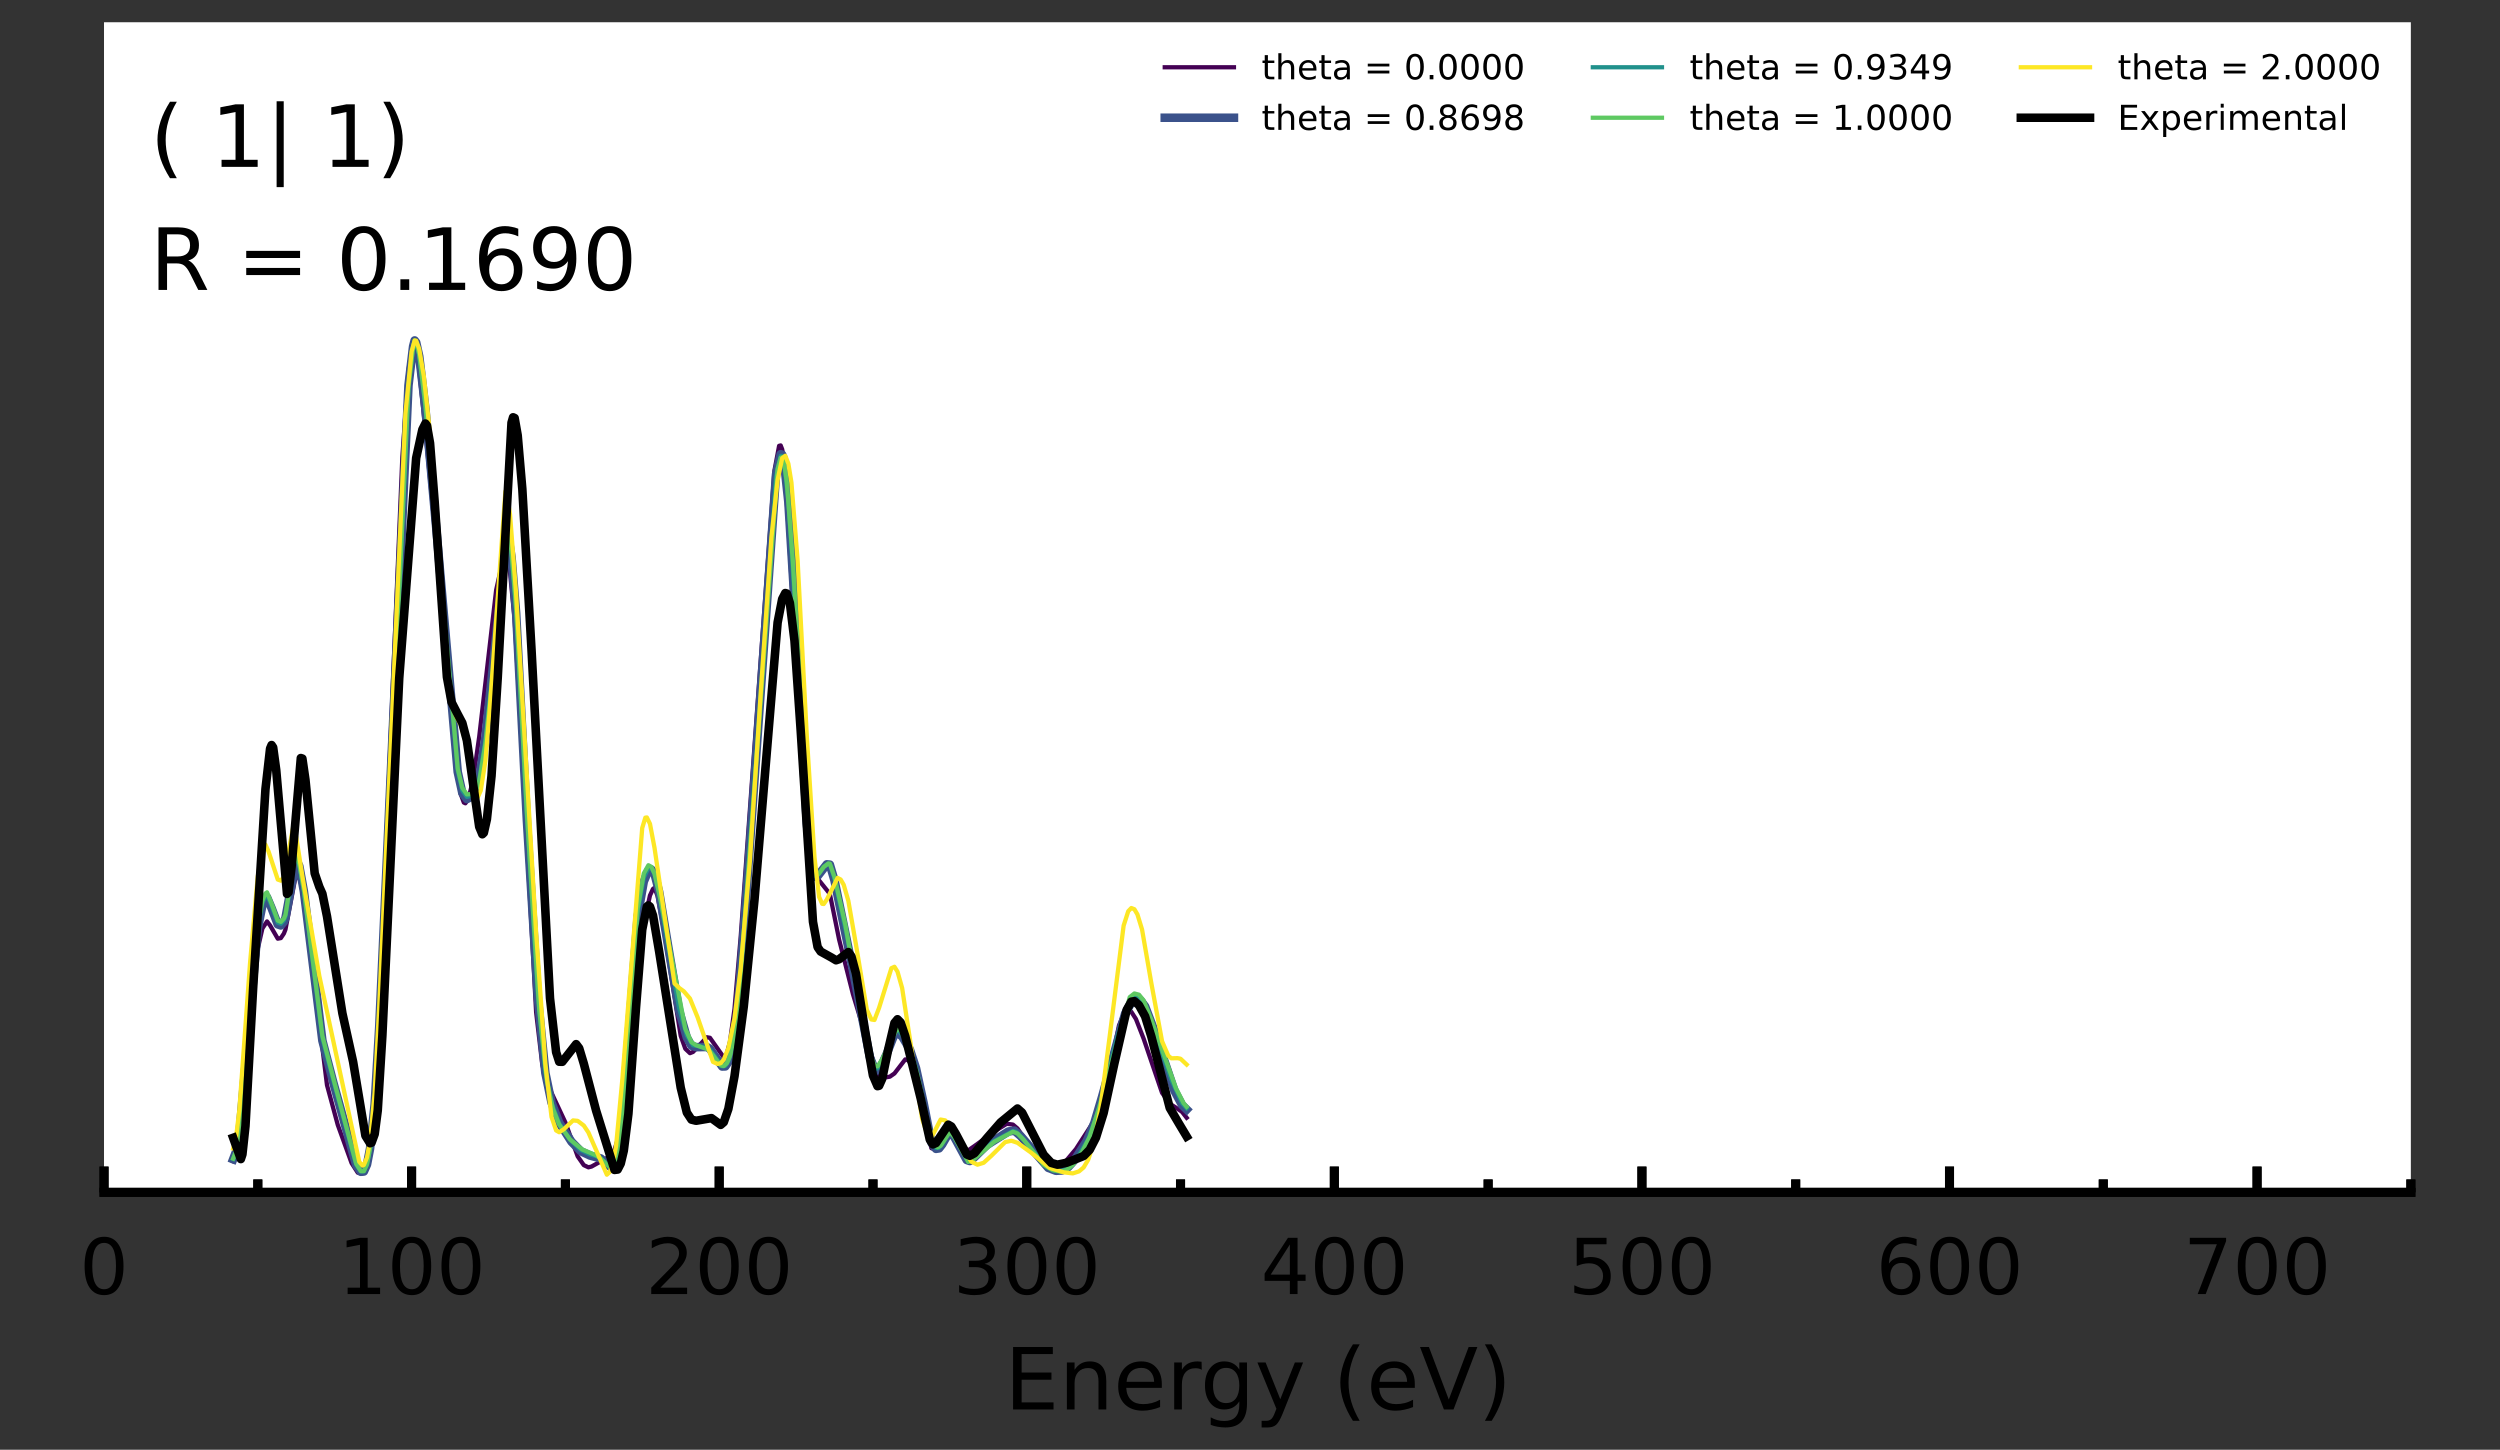 <?xml version="1.0" encoding="UTF-8" standalone="no"?>
<svg
   width="169pt"
   height="98pt"
   viewBox="0 0 169 98"
   version="1.1"
   id="svg64"
   xmlns="http://www.w3.org/2000/svg"
   xmlns:svg="http://www.w3.org/2000/svg">
  <rect x="0" y="0" width="169" height="98" fill="#333333" stroke="none"/>
  <defs
     id="defs64" />
  <path
     fill-rule="nonzero"
     fill="rgb(100%, 100%, 100%)"
     fill-opacity="1"
     d="M 7.031 1.504 L 162.973 1.504 L 162.973 80.613 L 7.031 80.613 Z M 7.031 1.504 "
     id="path1" />
  <path
     fill="none"
     stroke-width="0.61"
     stroke-linecap="butt"
     stroke-linejoin="round"
     stroke="rgb(0%, 0%, 0%)"
     stroke-opacity="1"
     stroke-miterlimit="10"
     d="M 7.031 80.679 L 7.031 78.936 "
     transform="matrix(1, 0, 0, 0.999, 0, 0)"
     id="path2" />
  <path
     fill="none"
     stroke-width="0.61"
     stroke-linecap="butt"
     stroke-linejoin="round"
     stroke="rgb(0%, 0%, 0%)"
     stroke-opacity="1"
     stroke-miterlimit="10"
     d="M 27.82 80.679 L 27.82 78.936 "
     transform="matrix(1, 0, 0, 0.999, 0, 0)"
     id="path3" />
  <path
     fill="none"
     stroke-width="0.61"
     stroke-linecap="butt"
     stroke-linejoin="round"
     stroke="rgb(0%, 0%, 0%)"
     stroke-opacity="1"
     stroke-miterlimit="10"
     d="M 48.613 80.679 L 48.613 78.936 "
     transform="matrix(1, 0, 0, 0.999, 0, 0)"
     id="path4" />
  <path
     fill="none"
     stroke-width="0.61"
     stroke-linecap="butt"
     stroke-linejoin="round"
     stroke="rgb(0%, 0%, 0%)"
     stroke-opacity="1"
     stroke-miterlimit="10"
     d="M 69.406 80.679 L 69.406 78.936 "
     transform="matrix(1, 0, 0, 0.999, 0, 0)"
     id="path5" />
  <path
     fill="none"
     stroke-width="0.61"
     stroke-linecap="butt"
     stroke-linejoin="round"
     stroke="rgb(0%, 0%, 0%)"
     stroke-opacity="1"
     stroke-miterlimit="10"
     d="M 90.199 80.679 L 90.199 78.936 "
     transform="matrix(1, 0, 0, 0.999, 0, 0)"
     id="path6" />
  <path
     fill="none"
     stroke-width="0.61"
     stroke-linecap="butt"
     stroke-linejoin="round"
     stroke="rgb(0%, 0%, 0%)"
     stroke-opacity="1"
     stroke-miterlimit="10"
     d="M 110.992 80.679 L 110.992 78.936 "
     transform="matrix(1, 0, 0, 0.999, 0, 0)"
     id="path7" />
  <path
     fill="none"
     stroke-width="0.61"
     stroke-linecap="butt"
     stroke-linejoin="round"
     stroke="rgb(0%, 0%, 0%)"
     stroke-opacity="1"
     stroke-miterlimit="10"
     d="M 131.785 80.679 L 131.785 78.936 "
     transform="matrix(1, 0, 0, 0.999, 0, 0)"
     id="path8" />
  <path
     fill="none"
     stroke-width="0.61"
     stroke-linecap="butt"
     stroke-linejoin="round"
     stroke="rgb(0%, 0%, 0%)"
     stroke-opacity="1"
     stroke-miterlimit="10"
     d="M 152.574 80.679 L 152.574 78.936 "
     transform="matrix(1, 0, 0, 0.999, 0, 0)"
     id="path9" />
  <path
     fill="none"
     stroke-width="0.61"
     stroke-linecap="butt"
     stroke-linejoin="round"
     stroke="rgb(0%, 0%, 0%)"
     stroke-opacity="1"
     stroke-miterlimit="10"
     d="M 17.426 80.679 L 17.426 79.808 "
     transform="matrix(1, 0, 0, 0.999, 0, 0)"
     id="path10" />
  <path
     fill="none"
     stroke-width="0.61"
     stroke-linecap="butt"
     stroke-linejoin="round"
     stroke="rgb(0%, 0%, 0%)"
     stroke-opacity="1"
     stroke-miterlimit="10"
     d="M 38.219 80.679 L 38.219 79.808 "
     transform="matrix(1, 0, 0, 0.999, 0, 0)"
     id="path11" />
  <path
     fill="none"
     stroke-width="0.61"
     stroke-linecap="butt"
     stroke-linejoin="round"
     stroke="rgb(0%, 0%, 0%)"
     stroke-opacity="1"
     stroke-miterlimit="10"
     d="M 59.012 80.679 L 59.012 79.808 "
     transform="matrix(1, 0, 0, 0.999, 0, 0)"
     id="path12" />
  <path
     fill="none"
     stroke-width="0.61"
     stroke-linecap="butt"
     stroke-linejoin="round"
     stroke="rgb(0%, 0%, 0%)"
     stroke-opacity="1"
     stroke-miterlimit="10"
     d="M 79.801 80.679 L 79.801 79.808 "
     transform="matrix(1, 0, 0, 0.999, 0, 0)"
     id="path13" />
  <path
     fill="none"
     stroke-width="0.61"
     stroke-linecap="butt"
     stroke-linejoin="round"
     stroke="rgb(0%, 0%, 0%)"
     stroke-opacity="1"
     stroke-miterlimit="10"
     d="M 100.594 80.679 L 100.594 79.808 "
     transform="matrix(1, 0, 0, 0.999, 0, 0)"
     id="path14" />
  <path
     fill="none"
     stroke-width="0.61"
     stroke-linecap="butt"
     stroke-linejoin="round"
     stroke="rgb(0%, 0%, 0%)"
     stroke-opacity="1"
     stroke-miterlimit="10"
     d="M 121.387 80.679 L 121.387 79.808 "
     transform="matrix(1, 0, 0, 0.999, 0, 0)"
     id="path15" />
  <path
     fill="none"
     stroke-width="0.61"
     stroke-linecap="butt"
     stroke-linejoin="round"
     stroke="rgb(0%, 0%, 0%)"
     stroke-opacity="1"
     stroke-miterlimit="10"
     d="M 142.18 80.679 L 142.18 79.808 "
     transform="matrix(1, 0, 0, 0.999, 0, 0)"
     id="path16" />
  <path
     fill="none"
     stroke-width="0.61"
     stroke-linecap="butt"
     stroke-linejoin="round"
     stroke="rgb(0%, 0%, 0%)"
     stroke-opacity="1"
     stroke-miterlimit="10"
     d="M 162.973 80.679 L 162.973 79.808 "
     transform="matrix(1, 0, 0, 0.999, 0, 0)"
     id="path17" />
  <path
     fill="none"
     stroke-width="0.29"
     stroke-linecap="square"
     stroke-linejoin="round"
     stroke="rgb(26.666%, 0.392%, 32.941%)"
     stroke-opacity="1"
     stroke-miterlimit="10"
     d="M 15.762 -78.584 L 15.969 -78.001 L 16.18 -76.887 L 16.699 -71.441 L 17.426 -64.197 L 17.738 -62.829 L 18.051 -62.352 L 18.258 -62.622 L 18.777 -63.517 L 18.984 -63.478 L 19.191 -63.169 L 19.297 -62.895 L 20.023 -59.099 L 20.129 -59.166 L 20.336 -59.721 L 20.543 -60.823 L 22.105 -73.427 L 22.832 -76.117 L 23.766 -78.701 L 24.184 -79.35 L 24.496 -79.401 L 24.703 -79.041 L 24.91 -78.185 L 25.223 -75.687 L 25.535 -71.398 L 26.16 -55.862 L 27.199 -30.932 L 27.613 -25.036 L 27.926 -23.16 L 28.031 -23.038 L 28.238 -24.067 L 28.652 -28.07 L 30.523 -47.512 L 31.148 -53.743 L 31.355 -54.306 L 31.461 -54.357 L 31.668 -54.048 L 31.98 -52.77 L 32.395 -49.853 L 33.539 -39.931 L 34.059 -37.601 L 34.164 -37.519 L 34.266 -37.621 L 34.477 -38.739 L 34.789 -41.929 L 35.098 -47.273 L 36.242 -68.498 L 36.66 -72.055 L 36.969 -73.279 L 38.219 -75.953 L 39.051 -78.248 L 39.465 -78.842 L 39.777 -78.99 L 39.984 -78.94 L 41.129 -78.299 L 41.336 -78.166 L 41.543 -77.806 L 41.754 -77.102 L 42.168 -73.775 L 43.312 -63.493 L 43.938 -60.593 L 44.145 -60.143 L 44.246 -60.084 L 44.457 -60.647 L 44.871 -62.868 L 46.016 -70.096 L 46.328 -70.968 L 46.641 -71.265 L 46.848 -71.183 L 47.781 -70.19 L 47.992 -70.225 L 48.926 -71.551 L 49.133 -71.293 L 49.344 -70.503 L 49.652 -68.271 L 50.07 -63.407 L 52.355 -31.835 L 52.668 -30.169 L 52.773 -30.142 L 52.875 -30.404 L 52.98 -30.967 L 53.293 -35.525 L 54.438 -55.632 L 54.852 -58.501 L 55.164 -59.318 L 56.098 -60.487 L 56.723 -63.576 L 57.66 -67.274 L 59.32 -72.755 L 59.633 -72.939 L 60.152 -72.857 L 60.465 -72.638 L 61.195 -71.688 L 61.402 -71.754 L 61.609 -72.043 L 61.816 -72.704 L 62.961 -77.693 L 63.168 -77.771 L 63.48 -77.524 L 64.207 -76.703 L 64.52 -76.997 L 65.145 -77.708 L 65.457 -77.837 L 65.871 -77.552 L 66.496 -77.098 L 67.43 -76.434 L 68.055 -76.043 L 68.473 -76.097 L 68.781 -76.359 L 69.406 -77.266 L 70.344 -78.615 L 70.758 -78.908 L 71.176 -78.99 L 71.59 -78.877 L 72.109 -78.498 L 72.734 -77.755 L 74.188 -75.495 L 74.605 -74.303 L 75.02 -72.399 L 75.645 -69.381 L 76.059 -68.4 L 76.27 -68.333 L 76.477 -68.466 L 76.789 -68.955 L 77.309 -70.284 L 78.555 -73.951 L 79.074 -74.682 L 79.492 -74.952 L 79.906 -75.237 L 80.219 -75.636 "
     transform="matrix(1, 0, 0, -0.999, 0, 0)"
     id="path18" />
  <path
     fill="none"
     stroke-width="0.581"
     stroke-linecap="square"
     stroke-linejoin="round"
     stroke="rgb(23.137%, 32.156%, 54.509%)"
     stroke-opacity="1"
     stroke-miterlimit="10"
     d="M 15.762 -78.443 L 15.969 -77.9 L 16.18 -76.77 L 16.699 -70.898 L 17.426 -62.848 L 17.738 -61.261 L 17.945 -60.788 L 18.051 -60.722 L 18.359 -61.453 L 18.777 -62.551 L 18.984 -62.622 L 19.191 -62.379 L 19.297 -62.121 L 20.023 -58.161 L 20.234 -58.614 L 20.543 -60.319 L 21.793 -70.417 L 22.52 -73.212 L 24.078 -78.846 L 24.391 -79.292 L 24.598 -79.272 L 24.809 -78.799 L 25.016 -77.72 L 25.328 -74.717 L 25.637 -69.491 L 27.613 -26.084 L 27.926 -23.441 L 28.031 -23.038 L 28.133 -23.171 L 28.34 -24.11 L 28.758 -27.667 L 29.484 -35.662 L 30.941 -52.23 L 31.254 -53.665 L 31.562 -54.072 L 31.875 -53.919 L 32.086 -53.638 L 32.395 -52.664 L 32.812 -49.908 L 33.438 -43.997 L 34.266 -36.104 L 34.371 -36.35 L 34.578 -37.687 L 34.891 -41.495 L 35.617 -55.506 L 36.348 -67.411 L 36.867 -72.61 L 37.281 -74.6 L 37.801 -75.965 L 38.633 -77.259 L 39.258 -77.896 L 39.883 -78.193 L 40.609 -78.388 L 41.336 -79.018 L 41.543 -78.92 L 41.754 -78.349 L 42.066 -75.707 L 42.586 -68.861 L 43.105 -62.004 L 43.52 -59.65 L 43.832 -58.912 L 44.039 -58.845 L 44.246 -59.138 L 44.559 -60.354 L 45.184 -64.127 L 45.91 -68.384 L 46.43 -70.21 L 46.742 -70.761 L 47.055 -70.859 L 47.781 -70.847 L 47.992 -70.964 L 48.82 -72.168 L 49.031 -72.161 L 49.238 -71.856 L 49.551 -70.605 L 49.863 -68.329 L 50.383 -61.554 L 52.461 -32.097 L 52.773 -30.736 L 52.875 -30.767 L 52.98 -31.053 L 53.293 -33.981 L 53.707 -40.69 L 54.539 -55.706 L 54.852 -58.794 L 55.059 -59.33 L 55.27 -59.283 L 55.891 -58.489 L 56.098 -58.509 L 56.41 -59.568 L 57.555 -65.135 L 58.801 -71.523 L 59.113 -72.313 L 59.32 -72.438 L 59.531 -72.231 L 59.945 -71.308 L 60.465 -69.987 L 60.672 -69.913 L 60.984 -70.128 L 61.504 -71.003 L 61.922 -72.282 L 62.441 -74.659 L 62.961 -77.313 L 63.273 -77.739 L 63.48 -77.708 L 63.688 -77.442 L 64.207 -76.539 L 64.52 -76.958 L 65.352 -78.494 L 65.559 -78.564 L 65.871 -78.31 L 66.703 -77.489 L 68.16 -76.567 L 68.574 -76.508 L 68.992 -76.868 L 70.863 -79.026 L 71.383 -79.225 L 71.797 -79.202 L 72.215 -78.971 L 72.629 -78.51 L 73.461 -77.208 L 73.98 -75.98 L 74.5 -74.221 L 76.059 -68.584 L 76.477 -67.852 L 76.789 -67.634 L 77.102 -67.696 L 77.41 -68.103 L 77.93 -69.467 L 79.387 -73.799 L 79.906 -74.776 L 80.219 -75.077 "
     transform="matrix(1, 0, 0, -0.999, 0, 0)"
     id="path19" />
  <path
     fill="none"
     stroke-width="0.29"
     stroke-linecap="square"
     stroke-linejoin="round"
     stroke="rgb(12.941%, 56.862%, 54.901%)"
     stroke-opacity="1"
     stroke-miterlimit="10"
     d="M 15.762 -78.424 L 15.969 -77.88 L 16.18 -76.75 L 16.699 -70.835 L 17.426 -62.719 L 17.738 -61.105 L 17.945 -60.624 L 18.051 -60.553 L 18.359 -61.3 L 18.777 -62.426 L 18.984 -62.504 L 19.191 -62.27 L 19.297 -62.012 L 19.922 -58.051 L 20.023 -58.055 L 20.234 -58.536 L 20.543 -60.272 L 21.793 -70.257 L 22.625 -73.463 L 24.078 -78.799 L 24.391 -79.268 L 24.598 -79.26 L 24.809 -78.795 L 25.016 -77.72 L 25.328 -74.725 L 25.637 -69.51 L 27.613 -26.135 L 27.926 -23.457 L 28.031 -23.038 L 28.133 -23.152 L 28.34 -24.047 L 28.758 -27.53 L 29.484 -35.553 L 30.941 -52.125 L 31.254 -53.497 L 31.562 -53.919 L 31.875 -53.841 L 32.086 -53.638 L 32.395 -52.789 L 32.812 -50.131 L 33.438 -44.173 L 34.266 -35.897 L 34.371 -36.139 L 34.578 -37.492 L 34.891 -41.335 L 35.617 -55.244 L 36.348 -67.184 L 36.867 -72.544 L 37.281 -74.647 L 37.801 -76.027 L 38.531 -77.114 L 39.258 -77.81 L 39.883 -78.115 L 40.504 -78.283 L 41.336 -79.057 L 41.543 -78.955 L 41.754 -78.369 L 42.066 -75.691 L 42.586 -68.732 L 43.105 -61.734 L 43.52 -59.377 L 43.832 -58.732 L 44.039 -58.755 L 44.246 -59.13 L 44.559 -60.381 L 45.184 -64.111 L 45.91 -68.236 L 46.43 -70.053 L 46.848 -70.73 L 47.262 -70.796 L 47.68 -70.863 L 47.992 -71.039 L 48.82 -72.153 L 49.031 -72.118 L 49.238 -71.805 L 49.551 -70.62 L 49.863 -68.431 L 50.383 -61.754 L 52.461 -32.253 L 52.773 -30.849 L 52.875 -30.849 L 52.98 -31.1 L 53.293 -33.844 L 53.707 -40.361 L 54.645 -56.765 L 54.957 -59.091 L 55.164 -59.334 L 55.371 -59.107 L 55.684 -58.657 L 55.996 -58.438 L 56.098 -58.466 L 56.41 -59.443 L 57.242 -63.282 L 59.012 -72.016 L 59.219 -72.333 L 59.426 -72.211 L 59.738 -71.645 L 60.57 -69.721 L 60.777 -69.776 L 61.09 -70.167 L 61.504 -70.992 L 61.922 -72.305 L 62.441 -74.639 L 62.961 -77.255 L 63.273 -77.685 L 63.48 -77.665 L 63.688 -77.419 L 64.207 -76.563 L 64.52 -76.961 L 65.457 -78.607 L 65.77 -78.455 L 67.121 -77.266 L 68.473 -76.539 L 68.68 -76.598 L 69.094 -76.997 L 70.758 -78.967 L 71.383 -79.241 L 71.902 -79.202 L 72.316 -78.955 L 72.836 -78.322 L 73.566 -77.083 L 74.188 -75.355 L 75.539 -70.151 L 76.164 -68.11 L 76.578 -67.532 L 76.891 -67.45 L 77.203 -67.665 L 77.516 -68.232 L 78.141 -70.03 L 79.18 -73.048 L 79.906 -74.651 L 80.219 -74.995 "
     transform="matrix(1, 0, 0, -0.999, 0, 0)"
     id="path20" />
  <path
     fill="none"
     stroke-width="0.29"
     stroke-linecap="square"
     stroke-linejoin="round"
     stroke="rgb(36.862%, 78.822%, 38.431%)"
     stroke-opacity="1"
     stroke-miterlimit="10"
     d="M 15.762 -78.4 L 15.969 -77.865 L 16.18 -76.731 L 16.699 -70.773 L 17.426 -62.579 L 17.738 -60.944 L 17.945 -60.456 L 18.051 -60.381 L 18.359 -61.14 L 18.777 -62.289 L 18.984 -62.379 L 19.191 -62.149 L 19.297 -61.894 L 19.922 -57.934 L 20.023 -57.95 L 20.234 -58.458 L 20.543 -60.225 L 21.793 -70.089 L 22.625 -73.306 L 24.078 -78.748 L 24.391 -79.245 L 24.598 -79.245 L 24.809 -78.787 L 25.016 -77.72 L 25.328 -74.737 L 25.637 -69.534 L 27.613 -26.182 L 27.926 -23.472 L 28.031 -23.038 L 28.133 -23.132 L 28.34 -23.981 L 28.758 -27.39 L 29.383 -34.173 L 30.941 -52 L 31.254 -53.313 L 31.562 -53.755 L 31.98 -53.72 L 32.188 -53.47 L 32.395 -52.907 L 32.812 -50.342 L 33.332 -45.455 L 34.266 -35.682 L 34.371 -35.924 L 34.578 -37.288 L 34.891 -41.17 L 35.617 -54.979 L 36.449 -68.294 L 36.969 -73.165 L 37.387 -75.054 L 37.801 -76.094 L 38.531 -77.098 L 39.363 -77.782 L 40.297 -78.177 L 40.609 -78.4 L 41.336 -79.1 L 41.543 -78.983 L 41.754 -78.377 L 42.066 -75.667 L 42.586 -68.599 L 43.105 -61.472 L 43.52 -59.103 L 43.832 -58.548 L 44.039 -58.661 L 44.246 -59.123 L 44.664 -60.944 L 46.328 -69.604 L 46.742 -70.523 L 47.055 -70.726 L 47.887 -71.027 L 48.094 -71.269 L 48.719 -72.094 L 48.926 -72.137 L 49.133 -71.95 L 49.344 -71.473 L 49.652 -70.046 L 49.965 -67.407 L 50.691 -57.492 L 52.566 -31.725 L 52.773 -30.975 L 52.875 -30.943 L 52.98 -31.154 L 53.188 -32.632 L 53.605 -38.078 L 54.746 -57.696 L 54.957 -59.017 L 55.164 -59.299 L 55.371 -59.099 L 55.684 -58.665 L 55.996 -58.427 L 56.098 -58.442 L 56.41 -59.334 L 57.141 -62.54 L 57.969 -67.239 L 58.699 -70.996 L 59.113 -72.086 L 59.32 -72.157 L 59.633 -71.684 L 60.672 -69.53 L 60.984 -69.87 L 61.504 -70.98 L 62.023 -72.739 L 62.547 -75.21 L 63.066 -77.407 L 63.375 -77.638 L 63.586 -77.532 L 64.207 -76.59 L 64.52 -76.969 L 65.457 -78.623 L 65.77 -78.49 L 67.223 -77.259 L 68.473 -76.586 L 68.781 -76.7 L 69.199 -77.122 L 70.551 -78.818 L 71.176 -79.198 L 71.695 -79.28 L 72.109 -79.159 L 72.523 -78.826 L 73.148 -77.97 L 73.668 -76.911 L 74.293 -74.987 L 76.371 -67.473 L 76.684 -67.227 L 76.996 -67.309 L 77.309 -67.696 L 77.828 -68.99 L 79.492 -73.631 L 80.012 -74.647 L 80.219 -74.893 "
     transform="matrix(1, 0, 0, -0.999, 0, 0)"
     id="path21" />
  <path
     fill="none"
     stroke-width="0.29"
     stroke-linecap="square"
     stroke-linejoin="round"
     stroke="rgb(99.216%, 90.587%, 14.51%)"
     stroke-opacity="1"
     stroke-miterlimit="10"
     d="M 15.762 -77.72 L 15.969 -76.875 L 16.18 -75.101 L 16.906 -65.135 L 17.426 -59.295 L 17.738 -57.598 L 17.945 -57.156 L 18.152 -57.614 L 18.777 -59.517 L 18.984 -59.592 L 19.191 -59.338 L 19.816 -55.983 L 20.023 -56.636 L 20.441 -59.291 L 21.586 -66.042 L 24.285 -78.615 L 24.496 -78.869 L 24.598 -78.826 L 24.809 -78.322 L 25.016 -77.165 L 25.328 -73.947 L 25.637 -68.06 L 27.406 -27.988 L 27.82 -23.793 L 28.031 -23.038 L 28.133 -23.054 L 28.34 -23.613 L 28.652 -25.462 L 29.07 -29.317 L 29.59 -36.452 L 30.316 -46.143 L 30.523 -47.629 L 30.836 -48.465 L 31.148 -49.052 L 31.668 -50.862 L 32.188 -53.696 L 32.293 -53.962 L 32.5 -53.489 L 32.812 -51.495 L 33.125 -47.789 L 34.164 -33.258 L 34.266 -33.449 L 34.477 -34.806 L 34.891 -40.189 L 36.242 -63.126 L 36.867 -71.996 L 37.281 -75.574 L 37.594 -76.496 L 37.801 -76.614 L 38.113 -76.414 L 38.738 -75.816 L 39.051 -75.847 L 39.465 -76.164 L 39.777 -76.633 L 41.023 -79.487 L 41.234 -79.292 L 41.441 -78.666 L 41.648 -77.528 L 42.066 -73.087 L 43.414 -56.03 L 43.625 -55.33 L 43.727 -55.315 L 43.938 -55.745 L 44.246 -57.379 L 45.598 -66.551 L 45.91 -66.848 L 46.223 -67.078 L 46.641 -67.567 L 47.16 -68.845 L 48.199 -71.856 L 48.512 -71.996 L 48.719 -71.942 L 48.926 -71.703 L 49.238 -70.914 L 49.652 -68.912 L 50.07 -65.519 L 50.691 -58.286 L 51.422 -46.925 L 52.148 -36.35 L 52.566 -32.48 L 52.875 -31.006 L 53.086 -30.842 L 53.293 -31.373 L 53.5 -32.648 L 53.918 -37.906 L 54.539 -49.81 L 55.059 -58.012 L 55.371 -60.69 L 55.578 -61.159 L 55.684 -61.171 L 55.891 -60.878 L 56.621 -59.408 L 56.828 -59.514 L 57.035 -59.873 L 57.348 -60.956 L 57.867 -63.943 L 58.594 -68.318 L 58.906 -68.986 L 59.113 -69.017 L 59.426 -68.196 L 60.258 -65.515 L 60.465 -65.421 L 60.672 -65.753 L 60.984 -66.859 L 61.504 -70.276 L 62.336 -75.71 L 62.754 -76.961 L 62.855 -77.075 L 63.066 -76.774 L 63.586 -75.757 L 63.898 -75.816 L 64.207 -76.183 L 65.664 -78.611 L 66.078 -78.811 L 66.496 -78.682 L 67.016 -78.209 L 67.949 -77.282 L 68.367 -77.192 L 68.781 -77.329 L 69.719 -78.009 L 70.965 -79.03 L 71.902 -79.327 L 72.523 -79.401 L 72.941 -79.264 L 73.254 -78.998 L 73.566 -78.467 L 73.98 -77.188 L 74.398 -74.913 L 75.02 -70.081 L 75.957 -62.637 L 76.27 -61.66 L 76.477 -61.445 L 76.684 -61.527 L 76.891 -61.879 L 77.203 -62.899 L 77.828 -66.515 L 78.555 -70.456 L 78.973 -71.434 L 79.18 -71.613 L 79.594 -71.602 L 79.801 -71.641 L 80.219 -72.036 "
     transform="matrix(1, 0, 0, -0.999, 0, 0)"
     id="path22" />
  <path
     fill="none"
     stroke-width="0.581"
     stroke-linecap="square"
     stroke-linejoin="round"
     stroke="rgb(0%, 0%, 0%)"
     stroke-opacity="1"
     stroke-miterlimit="10"
     d="M 15.762 -76.993 L 16.281 -78.431 L 16.387 -78.115 L 16.594 -76.187 L 17.113 -66.852 L 17.945 -53.403 L 18.258 -50.655 L 18.359 -50.416 L 18.465 -50.577 L 18.672 -52.105 L 19.402 -60.487 L 19.504 -60.381 L 19.711 -58.661 L 20.336 -51.296 L 20.441 -51.331 L 20.648 -52.766 L 21.273 -59.095 L 21.586 -60.01 L 21.793 -60.475 L 22.105 -62.008 L 23.145 -68.564 L 23.871 -71.852 L 24.703 -76.856 L 25.016 -77.36 L 25.117 -77.321 L 25.328 -76.743 L 25.535 -75.144 L 25.848 -70.077 L 26.988 -45.885 L 28.133 -30.994 L 28.551 -29.071 L 28.758 -28.66 L 28.859 -28.789 L 29.07 -29.982 L 29.383 -33.954 L 30.211 -45.811 L 30.523 -47.512 L 30.941 -48.329 L 31.254 -48.923 L 31.562 -50.111 L 31.98 -53.047 L 32.395 -55.948 L 32.605 -56.452 L 32.707 -56.355 L 32.914 -55.436 L 33.227 -52.5 L 33.645 -45.889 L 34.578 -28.605 L 34.684 -28.238 L 34.789 -28.285 L 34.996 -29.458 L 35.309 -33.094 L 35.93 -43.954 L 37.18 -67.551 L 37.594 -71.195 L 37.801 -71.844 L 38.012 -71.848 L 38.945 -70.656 L 39.152 -70.929 L 39.465 -71.973 L 40.297 -75.151 L 41.543 -79.166 L 41.754 -79.139 L 41.961 -78.736 L 42.168 -77.865 L 42.48 -75.363 L 43 -68.103 L 43.414 -62.907 L 43.727 -61.351 L 43.832 -61.265 L 43.938 -61.347 L 44.145 -61.957 L 44.559 -64.389 L 46.016 -73.599 L 46.43 -75.284 L 46.742 -75.761 L 47.055 -75.839 L 48.094 -75.66 L 48.719 -76.117 L 48.926 -75.937 L 49.238 -75.034 L 49.652 -72.825 L 50.277 -68.118 L 51.004 -60.882 L 52.566 -42.128 L 52.875 -40.537 L 53.086 -40.131 L 53.188 -40.162 L 53.395 -40.803 L 53.707 -43.356 L 54.125 -49.408 L 54.957 -62.375 L 55.27 -64.088 L 55.477 -64.389 L 56.203 -64.791 L 56.516 -64.979 L 56.723 -64.909 L 57.348 -64.424 L 57.555 -64.713 L 57.867 -65.894 L 58.492 -69.819 L 59.012 -72.778 L 59.32 -73.498 L 59.426 -73.47 L 59.633 -73.009 L 60.051 -70.984 L 60.465 -69.221 L 60.672 -68.971 L 60.883 -69.186 L 61.195 -70.116 L 62.234 -74.303 L 62.855 -77.122 L 63.066 -77.438 L 63.273 -77.345 L 64.105 -76.105 L 64.312 -76.226 L 64.625 -76.746 L 65.352 -78.119 L 65.559 -78.209 L 65.871 -78.04 L 66.703 -77.024 L 67.641 -75.949 L 68.781 -75.011 L 69.094 -75.288 L 69.613 -76.305 L 70.551 -78.138 L 71.07 -78.693 L 71.484 -78.811 L 72.109 -78.678 L 73.254 -78.224 L 73.668 -77.798 L 74.086 -76.985 L 74.605 -75.316 L 75.332 -71.961 L 76.164 -68.337 L 76.477 -67.782 L 76.684 -67.747 L 76.996 -68.024 L 77.41 -68.775 L 77.828 -70.132 L 79.074 -74.972 L 79.699 -76.035 L 80.219 -76.903 "
     transform="matrix(1, 0, 0, -0.999, 0, 0)"
     id="path23" />
  <path
     fill="none"
     stroke-width="0.61"
     stroke-linecap="square"
     stroke-linejoin="miter"
     stroke="rgb(0%, 0%, 0%)"
     stroke-opacity="1"
     stroke-miterlimit="10"
     d="M 7.031 80.679 L 162.973 80.679 "
     transform="matrix(1, 0, 0, 0.999, 0, 0)"
     id="path24" />
  <path
     fill-rule="nonzero"
     fill="rgb(0%, 0%, 0%)"
     fill-opacity="1"
     d="M 11.953 6.879 C 11.699 7.312 11.508 7.742 11.387 8.172 C 11.258 8.598 11.199 9.027 11.199 9.457 C 11.199 9.898 11.258 10.336 11.387 10.766 C 11.508 11.188 11.699 11.617 11.953 12.047 L 11.492 12.047 C 11.211 11.602 10.996 11.164 10.855 10.742 C 10.715 10.312 10.645 9.883 10.645 9.457 C 10.645 9.043 10.715 8.621 10.855 8.195 C 10.996 7.766 11.211 7.324 11.492 6.879 Z M 14.977 10.801 L 15.922 10.801 L 15.922 7.574 L 14.895 7.773 L 14.895 7.254 L 15.91 7.055 L 16.488 7.055 L 16.488 10.801 L 17.418 10.801 L 17.418 11.281 L 14.977 11.281 Z M 19.18 6.844 L 19.18 12.648 L 18.699 12.648 L 18.699 6.844 Z M 22.477 10.801 L 23.418 10.801 L 23.418 7.574 L 22.395 7.773 L 22.395 7.254 L 23.406 7.055 L 23.984 7.055 L 23.984 10.801 L 24.918 10.801 L 24.918 11.281 L 22.477 11.281 Z M 25.914 6.879 L 26.371 6.879 C 26.656 7.324 26.867 7.766 27.008 8.195 C 27.148 8.621 27.223 9.043 27.223 9.457 C 27.223 9.883 27.148 10.312 27.008 10.742 C 26.867 11.164 26.656 11.602 26.371 12.047 L 25.914 12.047 C 26.164 11.617 26.352 11.188 26.477 10.766 C 26.602 10.336 26.668 9.898 26.668 9.457 C 26.668 9.027 26.602 8.598 26.477 8.172 C 26.352 7.742 26.164 7.312 25.914 6.879 Z M 25.914 6.879 "
     id="path25" />
  <path
     fill-rule="nonzero"
     fill="rgb(0%, 0%, 0%)"
     fill-opacity="1"
     d="M 12.73 17.605 C 12.848 17.652 12.965 17.742 13.082 17.875 C 13.203 18.012 13.32 18.199 13.438 18.441 L 14.016 19.598 L 13.402 19.598 L 12.859 18.512 C 12.719 18.23 12.578 18.043 12.445 17.945 C 12.32 17.852 12.145 17.805 11.918 17.805 L 11.293 17.805 L 11.293 19.598 L 10.715 19.598 L 10.715 15.367 L 12.012 15.367 C 12.496 15.367 12.859 15.469 13.094 15.672 C 13.332 15.871 13.449 16.176 13.449 16.582 C 13.449 16.848 13.383 17.074 13.262 17.254 C 13.141 17.426 12.965 17.543 12.73 17.605 Z M 11.293 15.84 L 11.293 17.336 L 12.012 17.336 C 12.285 17.336 12.492 17.273 12.637 17.145 C 12.777 17.023 12.848 16.832 12.848 16.582 C 12.848 16.34 12.777 16.152 12.637 16.027 C 12.492 15.902 12.285 15.84 12.012 15.84 Z M 16.645 16.957 L 20.285 16.957 L 20.285 17.441 L 16.645 17.441 Z M 16.645 18.113 L 20.285 18.113 L 20.285 18.594 L 16.645 18.594 Z M 24.594 15.746 C 24.293 15.746 24.07 15.891 23.922 16.18 C 23.773 16.473 23.699 16.906 23.699 17.488 C 23.699 18.07 23.773 18.508 23.922 18.797 C 24.07 19.078 24.293 19.219 24.594 19.219 C 24.895 19.219 25.113 19.078 25.254 18.797 C 25.402 18.508 25.48 18.07 25.48 17.488 C 25.48 16.906 25.402 16.473 25.254 16.18 C 25.113 15.891 24.895 15.746 24.594 15.746 Z M 24.594 15.285 C 25.066 15.285 25.426 15.473 25.68 15.852 C 25.93 16.227 26.059 16.773 26.059 17.488 C 26.059 18.195 25.93 18.734 25.68 19.113 C 25.426 19.488 25.066 19.68 24.594 19.68 C 24.113 19.68 23.75 19.488 23.5 19.113 C 23.246 18.734 23.121 18.195 23.121 17.488 C 23.121 16.773 23.246 16.227 23.5 15.852 C 23.75 15.473 24.113 15.285 24.594 15.285 Z M 27.066 18.879 L 27.664 18.879 L 27.664 19.598 L 27.066 19.598 Z M 29.004 19.113 L 29.945 19.113 L 29.945 15.887 L 28.922 16.086 L 28.922 15.566 L 29.934 15.367 L 30.512 15.367 L 30.512 19.113 L 31.445 19.113 L 31.445 19.598 L 29.004 19.598 Z M 33.902 17.254 C 33.645 17.254 33.438 17.344 33.289 17.523 C 33.137 17.695 33.066 17.934 33.066 18.242 C 33.066 18.543 33.137 18.781 33.289 18.961 C 33.438 19.133 33.645 19.219 33.902 19.219 C 34.152 19.219 34.352 19.133 34.504 18.961 C 34.66 18.781 34.738 18.543 34.738 18.242 C 34.738 17.934 34.66 17.695 34.504 17.523 C 34.352 17.344 34.152 17.254 33.902 17.254 Z M 35.035 15.461 L 35.035 15.98 C 34.891 15.91 34.746 15.859 34.598 15.828 C 34.457 15.789 34.309 15.77 34.16 15.77 C 33.785 15.77 33.492 15.898 33.289 16.156 C 33.09 16.41 32.984 16.793 32.957 17.312 C 33.066 17.145 33.207 17.023 33.371 16.934 C 33.543 16.84 33.73 16.793 33.938 16.793 C 34.363 16.793 34.695 16.922 34.938 17.18 C 35.191 17.441 35.316 17.793 35.316 18.242 C 35.316 18.676 35.188 19.023 34.926 19.289 C 34.668 19.551 34.328 19.68 33.902 19.68 C 33.406 19.68 33.031 19.488 32.77 19.113 C 32.512 18.734 32.383 18.195 32.383 17.488 C 32.383 16.812 32.539 16.281 32.852 15.887 C 33.176 15.484 33.602 15.285 34.137 15.285 C 34.285 15.285 34.434 15.301 34.574 15.332 C 34.723 15.355 34.875 15.398 35.035 15.461 Z M 36.309 19.512 L 36.309 18.984 C 36.453 19.055 36.594 19.109 36.746 19.148 C 36.895 19.18 37.039 19.195 37.184 19.195 C 37.559 19.195 37.844 19.07 38.043 18.82 C 38.246 18.559 38.363 18.172 38.395 17.652 C 38.285 17.816 38.145 17.945 37.973 18.031 C 37.809 18.117 37.621 18.16 37.418 18.16 C 36.992 18.16 36.656 18.035 36.402 17.781 C 36.16 17.523 36.039 17.168 36.039 16.723 C 36.039 16.293 36.168 15.945 36.426 15.684 C 36.688 15.422 37.027 15.285 37.453 15.285 C 37.941 15.285 38.312 15.473 38.574 15.852 C 38.832 16.227 38.961 16.773 38.961 17.488 C 38.961 18.156 38.801 18.688 38.48 19.09 C 38.164 19.484 37.738 19.68 37.207 19.68 C 37.062 19.68 36.918 19.66 36.77 19.633 C 36.621 19.609 36.465 19.57 36.309 19.512 Z M 37.453 17.711 C 37.711 17.711 37.914 17.625 38.066 17.453 C 38.215 17.273 38.289 17.027 38.289 16.723 C 38.289 16.426 38.215 16.188 38.066 16.016 C 37.914 15.836 37.711 15.746 37.453 15.746 C 37.195 15.746 36.988 15.836 36.84 16.016 C 36.691 16.188 36.617 16.426 36.617 16.723 C 36.617 17.027 36.691 17.273 36.84 17.453 C 36.988 17.625 37.195 17.711 37.453 17.711 Z M 41.219 15.746 C 40.918 15.746 40.695 15.891 40.547 16.18 C 40.398 16.473 40.324 16.906 40.324 17.488 C 40.324 18.07 40.398 18.508 40.547 18.797 C 40.695 19.078 40.918 19.219 41.219 19.219 C 41.516 19.219 41.738 19.078 41.879 18.797 C 42.027 18.508 42.105 18.07 42.105 17.488 C 42.105 16.906 42.027 16.473 41.879 16.18 C 41.738 15.891 41.516 15.746 41.219 15.746 Z M 41.219 15.285 C 41.691 15.285 42.051 15.473 42.305 15.852 C 42.555 16.227 42.68 16.773 42.68 17.488 C 42.68 18.195 42.555 18.734 42.305 19.113 C 42.051 19.488 41.691 19.68 41.219 19.68 C 40.738 19.68 40.375 19.488 40.125 19.113 C 39.871 18.734 39.746 18.195 39.746 17.488 C 39.746 16.773 39.871 16.227 40.125 15.852 C 40.375 15.473 40.738 15.285 41.219 15.285 Z M 41.219 15.285 "
     id="path26" />
  <path
     fill="none"
     stroke-width="0.29"
     stroke-linecap="square"
     stroke-linejoin="round"
     stroke="rgb(26.666%, 0.392%, 32.941%)"
     stroke-opacity="1"
     stroke-miterlimit="10"
     d="M 78.738 4.551 L 83.414 4.551 "
     transform="matrix(1, 0, 0, 0.999, 0, 0)"
     id="path27" />
  <path
     fill-rule="nonzero"
     fill="rgb(0%, 0%, 0%)"
     fill-opacity="1"
     d="M 85.711 3.727 L 85.711 4.094 L 86.145 4.094 L 86.145 4.258 L 85.711 4.258 L 85.711 4.941 C 85.711 5.051 85.723 5.121 85.758 5.152 C 85.785 5.176 85.844 5.188 85.934 5.188 L 86.145 5.188 L 86.145 5.363 L 85.934 5.363 C 85.77 5.363 85.652 5.336 85.59 5.281 C 85.527 5.219 85.496 5.105 85.496 4.941 L 85.496 4.258 L 85.344 4.258 L 85.344 4.094 L 85.496 4.094 L 85.496 3.727 Z M 87.488 4.598 L 87.488 5.363 L 87.273 5.363 L 87.273 4.598 C 87.273 4.48 87.25 4.395 87.203 4.34 C 87.156 4.277 87.086 4.246 86.992 4.246 C 86.875 4.246 86.781 4.281 86.719 4.352 C 86.656 4.422 86.625 4.523 86.625 4.645 L 86.625 5.363 L 86.414 5.363 L 86.414 3.598 L 86.625 3.598 L 86.625 4.293 C 86.672 4.215 86.73 4.156 86.805 4.117 C 86.875 4.078 86.949 4.059 87.039 4.059 C 87.188 4.059 87.297 4.105 87.367 4.199 C 87.445 4.285 87.488 4.418 87.488 4.598 Z M 88.992 4.668 L 88.992 4.773 L 88.027 4.773 C 88.039 4.918 88.086 5.027 88.156 5.105 C 88.23 5.184 88.344 5.223 88.484 5.223 C 88.562 5.223 88.641 5.219 88.723 5.199 C 88.797 5.176 88.875 5.145 88.945 5.105 L 88.945 5.293 C 88.875 5.336 88.797 5.363 88.711 5.375 C 88.629 5.391 88.551 5.398 88.473 5.398 C 88.27 5.398 88.109 5.34 87.992 5.223 C 87.871 5.105 87.812 4.945 87.812 4.738 C 87.812 4.527 87.867 4.363 87.98 4.246 C 88.098 4.121 88.25 4.059 88.438 4.059 C 88.609 4.059 88.746 4.113 88.84 4.223 C 88.941 4.332 88.992 4.48 88.992 4.668 Z M 88.781 4.609 C 88.781 4.5 88.746 4.41 88.688 4.34 C 88.621 4.27 88.539 4.234 88.438 4.234 C 88.32 4.234 88.227 4.27 88.156 4.34 C 88.086 4.406 88.043 4.492 88.039 4.609 Z M 89.543 3.727 L 89.543 4.094 L 89.98 4.094 L 89.98 4.258 L 89.543 4.258 L 89.543 4.941 C 89.543 5.051 89.559 5.121 89.59 5.152 C 89.621 5.176 89.68 5.188 89.77 5.188 L 89.98 5.188 L 89.98 5.363 L 89.77 5.363 C 89.602 5.363 89.488 5.336 89.426 5.281 C 89.359 5.219 89.332 5.105 89.332 4.941 L 89.332 4.258 L 89.18 4.258 L 89.18 4.094 L 89.332 4.094 L 89.332 3.727 Z M 90.836 4.727 C 90.664 4.727 90.547 4.75 90.484 4.789 C 90.418 4.82 90.391 4.883 90.391 4.977 C 90.391 5.055 90.414 5.117 90.461 5.164 C 90.508 5.207 90.57 5.223 90.66 5.223 C 90.777 5.223 90.871 5.184 90.945 5.105 C 91.016 5.02 91.051 4.91 91.051 4.773 L 91.051 4.727 Z M 91.25 4.633 L 91.25 5.363 L 91.051 5.363 L 91.051 5.176 C 90.992 5.246 90.934 5.301 90.859 5.34 C 90.789 5.379 90.703 5.398 90.602 5.398 C 90.477 5.398 90.371 5.363 90.297 5.293 C 90.215 5.219 90.176 5.113 90.176 4.988 C 90.176 4.848 90.223 4.738 90.32 4.668 C 90.414 4.598 90.559 4.562 90.754 4.562 L 91.051 4.562 L 91.051 4.539 C 91.051 4.445 91.016 4.371 90.945 4.316 C 90.879 4.262 90.793 4.234 90.684 4.234 C 90.613 4.234 90.543 4.246 90.473 4.27 C 90.402 4.285 90.332 4.309 90.273 4.34 L 90.273 4.152 C 90.348 4.121 90.426 4.098 90.496 4.082 C 90.566 4.066 90.637 4.059 90.707 4.059 C 90.887 4.059 91.02 4.105 91.109 4.199 C 91.203 4.293 91.25 4.441 91.25 4.633 Z M 92.461 4.305 L 93.922 4.305 L 93.922 4.492 L 92.461 4.492 Z M 92.461 4.773 L 93.922 4.773 L 93.922 4.965 L 92.461 4.965 Z M 95.66 3.82 C 95.543 3.82 95.449 3.879 95.387 3.996 C 95.332 4.109 95.305 4.281 95.305 4.516 C 95.305 4.75 95.332 4.93 95.387 5.047 C 95.449 5.156 95.543 5.211 95.66 5.211 C 95.777 5.211 95.863 5.156 95.918 5.047 C 95.98 4.93 96.012 4.75 96.012 4.516 C 96.012 4.281 95.98 4.109 95.918 3.996 C 95.863 3.879 95.777 3.82 95.66 3.82 Z M 95.66 3.633 C 95.848 3.633 95.992 3.711 96.094 3.855 C 96.195 4.008 96.25 4.227 96.25 4.516 C 96.25 4.801 96.195 5.02 96.094 5.176 C 95.992 5.324 95.848 5.398 95.66 5.398 C 95.469 5.398 95.324 5.324 95.223 5.176 C 95.121 5.02 95.07 4.801 95.07 4.516 C 95.07 4.227 95.121 4.008 95.223 3.855 C 95.324 3.711 95.469 3.633 95.66 3.633 Z M 96.648 5.07 L 96.898 5.07 L 96.898 5.363 L 96.648 5.363 Z M 97.887 3.82 C 97.77 3.82 97.68 3.879 97.617 3.996 C 97.559 4.109 97.535 4.281 97.535 4.516 C 97.535 4.75 97.559 4.93 97.617 5.047 C 97.68 5.156 97.77 5.211 97.887 5.211 C 98.004 5.211 98.09 5.156 98.145 5.047 C 98.207 4.93 98.242 4.75 98.242 4.516 C 98.242 4.281 98.207 4.109 98.145 3.996 C 98.09 3.879 98.004 3.82 97.887 3.82 Z M 97.887 3.633 C 98.074 3.633 98.219 3.711 98.324 3.855 C 98.422 4.008 98.477 4.227 98.477 4.516 C 98.477 4.801 98.422 5.02 98.324 5.176 C 98.219 5.324 98.074 5.398 97.887 5.398 C 97.699 5.398 97.551 5.324 97.449 5.176 C 97.348 5.02 97.297 4.801 97.297 4.516 C 97.297 4.227 97.348 4.008 97.449 3.855 C 97.551 3.711 97.699 3.633 97.887 3.633 Z M 99.375 3.82 C 99.258 3.82 99.168 3.879 99.105 3.996 C 99.047 4.109 99.023 4.281 99.023 4.516 C 99.023 4.75 99.047 4.93 99.105 5.047 C 99.168 5.156 99.258 5.211 99.375 5.211 C 99.492 5.211 99.578 5.156 99.633 5.047 C 99.695 4.93 99.73 4.75 99.73 4.516 C 99.73 4.281 99.695 4.109 99.633 3.996 C 99.578 3.879 99.492 3.82 99.375 3.82 Z M 99.375 3.633 C 99.562 3.633 99.707 3.711 99.812 3.855 C 99.91 4.008 99.965 4.227 99.965 4.516 C 99.965 4.801 99.91 5.02 99.812 5.176 C 99.707 5.324 99.562 5.398 99.375 5.398 C 99.188 5.398 99.039 5.324 98.938 5.176 C 98.836 5.02 98.785 4.801 98.785 4.516 C 98.785 4.227 98.836 4.008 98.938 3.855 C 99.039 3.711 99.188 3.633 99.375 3.633 Z M 100.859 3.82 C 100.742 3.82 100.652 3.879 100.59 3.996 C 100.535 4.109 100.508 4.281 100.508 4.516 C 100.508 4.75 100.535 4.93 100.59 5.047 C 100.652 5.156 100.742 5.211 100.859 5.211 C 100.98 5.211 101.062 5.156 101.121 5.047 C 101.184 4.93 101.215 4.75 101.215 4.516 C 101.215 4.281 101.184 4.109 101.121 3.996 C 101.062 3.879 100.98 3.82 100.859 3.82 Z M 100.859 3.633 C 101.051 3.633 101.195 3.711 101.297 3.855 C 101.398 4.008 101.449 4.227 101.449 4.516 C 101.449 4.801 101.398 5.02 101.297 5.176 C 101.195 5.324 101.051 5.398 100.859 5.398 C 100.672 5.398 100.523 5.324 100.426 5.176 C 100.32 5.02 100.27 4.801 100.27 4.516 C 100.27 4.227 100.32 4.008 100.426 3.855 C 100.523 3.711 100.672 3.633 100.859 3.633 Z M 102.348 3.82 C 102.23 3.82 102.141 3.879 102.078 3.996 C 102.023 4.109 101.996 4.281 101.996 4.516 C 101.996 4.75 102.023 4.93 102.078 5.047 C 102.141 5.156 102.23 5.211 102.348 5.211 C 102.469 5.211 102.551 5.156 102.609 5.047 C 102.672 4.93 102.703 4.75 102.703 4.516 C 102.703 4.281 102.672 4.109 102.609 3.996 C 102.551 3.879 102.469 3.82 102.348 3.82 Z M 102.348 3.633 C 102.539 3.633 102.684 3.711 102.785 3.855 C 102.887 4.008 102.938 4.227 102.938 4.516 C 102.938 4.801 102.887 5.02 102.785 5.176 C 102.684 5.324 102.539 5.398 102.348 5.398 C 102.16 5.398 102.012 5.324 101.914 5.176 C 101.809 5.02 101.758 4.801 101.758 4.516 C 101.758 4.227 101.809 4.008 101.914 3.855 C 102.012 3.711 102.16 3.633 102.348 3.633 Z M 102.348 3.633 "
     id="path28" />
  <path
     fill="none"
     stroke-width="0.581"
     stroke-linecap="square"
     stroke-linejoin="round"
     stroke="rgb(23.137%, 32.156%, 54.509%)"
     stroke-opacity="1"
     stroke-miterlimit="10"
     d="M 78.738 7.967 L 83.414 7.967 "
     transform="matrix(1, 0, 0, 0.999, 0, 0)"
     id="path29" />
  <path
     fill-rule="nonzero"
     fill="rgb(0%, 0%, 0%)"
     fill-opacity="1"
     d="M 85.711 7.145 L 85.711 7.508 L 86.145 7.508 L 86.145 7.672 L 85.711 7.672 L 85.711 8.355 C 85.711 8.469 85.723 8.539 85.758 8.566 C 85.785 8.59 85.844 8.602 85.934 8.602 L 86.145 8.602 L 86.145 8.781 L 85.934 8.781 C 85.77 8.781 85.652 8.754 85.59 8.699 C 85.527 8.637 85.496 8.52 85.496 8.355 L 85.496 7.672 L 85.344 7.672 L 85.344 7.508 L 85.496 7.508 L 85.496 7.145 Z M 87.488 8.016 L 87.488 8.781 L 87.273 8.781 L 87.273 8.016 C 87.273 7.898 87.25 7.812 87.203 7.754 C 87.156 7.695 87.086 7.66 86.992 7.66 C 86.875 7.66 86.781 7.695 86.719 7.766 C 86.656 7.836 86.625 7.938 86.625 8.062 L 86.625 8.781 L 86.414 8.781 L 86.414 7.012 L 86.625 7.012 L 86.625 7.707 C 86.672 7.633 86.73 7.574 86.805 7.531 C 86.875 7.492 86.949 7.473 87.039 7.473 C 87.188 7.473 87.297 7.52 87.367 7.613 C 87.445 7.703 87.488 7.836 87.488 8.016 Z M 88.992 8.086 L 88.992 8.191 L 88.027 8.191 C 88.039 8.332 88.086 8.445 88.156 8.52 C 88.23 8.602 88.344 8.641 88.484 8.641 C 88.562 8.641 88.641 8.633 88.723 8.617 C 88.797 8.59 88.875 8.562 88.945 8.52 L 88.945 8.711 C 88.875 8.75 88.797 8.777 88.711 8.793 C 88.629 8.809 88.551 8.816 88.473 8.816 C 88.27 8.816 88.109 8.758 87.992 8.641 C 87.871 8.52 87.812 8.363 87.812 8.156 C 87.812 7.945 87.867 7.777 87.98 7.66 C 88.098 7.539 88.25 7.473 88.438 7.473 C 88.609 7.473 88.746 7.527 88.84 7.637 C 88.941 7.75 88.992 7.898 88.992 8.086 Z M 88.781 8.027 C 88.781 7.918 88.746 7.824 88.688 7.754 C 88.621 7.684 88.539 7.648 88.438 7.648 C 88.32 7.648 88.227 7.684 88.156 7.754 C 88.086 7.82 88.043 7.91 88.039 8.027 Z M 89.543 7.145 L 89.543 7.508 L 89.98 7.508 L 89.98 7.672 L 89.543 7.672 L 89.543 8.355 C 89.543 8.469 89.559 8.539 89.59 8.566 C 89.621 8.59 89.68 8.602 89.77 8.602 L 89.98 8.602 L 89.98 8.781 L 89.77 8.781 C 89.602 8.781 89.488 8.754 89.426 8.699 C 89.359 8.637 89.332 8.52 89.332 8.355 L 89.332 7.672 L 89.18 7.672 L 89.18 7.508 L 89.332 7.508 L 89.332 7.145 Z M 90.836 8.145 C 90.664 8.145 90.547 8.164 90.484 8.203 C 90.418 8.234 90.391 8.297 90.391 8.391 C 90.391 8.473 90.414 8.531 90.461 8.578 C 90.508 8.621 90.57 8.641 90.66 8.641 C 90.777 8.641 90.871 8.602 90.945 8.52 C 91.016 8.438 91.051 8.328 91.051 8.191 L 91.051 8.145 Z M 91.25 8.051 L 91.25 8.781 L 91.051 8.781 L 91.051 8.59 C 90.992 8.664 90.934 8.719 90.859 8.758 C 90.789 8.793 90.703 8.816 90.602 8.816 C 90.477 8.816 90.371 8.781 90.297 8.711 C 90.215 8.633 90.176 8.531 90.176 8.402 C 90.176 8.262 90.223 8.156 90.32 8.086 C 90.414 8.016 90.559 7.98 90.754 7.98 L 91.051 7.98 L 91.051 7.957 C 91.051 7.863 91.016 7.789 90.945 7.73 C 90.879 7.68 90.793 7.648 90.684 7.648 C 90.613 7.648 90.543 7.66 90.473 7.684 C 90.402 7.703 90.332 7.727 90.273 7.754 L 90.273 7.566 C 90.348 7.539 90.426 7.516 90.496 7.496 C 90.566 7.48 90.637 7.473 90.707 7.473 C 90.887 7.473 91.02 7.52 91.109 7.613 C 91.203 7.707 91.25 7.855 91.25 8.051 Z M 92.461 7.719 L 93.922 7.719 L 93.922 7.91 L 92.461 7.91 Z M 92.461 8.191 L 93.922 8.191 L 93.922 8.379 L 92.461 8.379 Z M 95.66 7.238 C 95.543 7.238 95.449 7.297 95.387 7.414 C 95.332 7.527 95.305 7.695 95.305 7.934 C 95.305 8.168 95.332 8.344 95.387 8.461 C 95.449 8.574 95.543 8.629 95.66 8.629 C 95.777 8.629 95.863 8.574 95.918 8.461 C 95.98 8.344 96.012 8.168 96.012 7.934 C 96.012 7.695 95.98 7.527 95.918 7.414 C 95.863 7.297 95.777 7.238 95.66 7.238 Z M 95.66 7.047 C 95.848 7.047 95.992 7.125 96.094 7.273 C 96.195 7.422 96.25 7.645 96.25 7.934 C 96.25 8.215 96.195 8.438 96.094 8.59 C 95.992 8.742 95.848 8.816 95.66 8.816 C 95.469 8.816 95.324 8.742 95.223 8.59 C 95.121 8.438 95.07 8.215 95.07 7.934 C 95.07 7.645 95.121 7.422 95.223 7.273 C 95.324 7.125 95.469 7.047 95.66 7.047 Z M 96.648 8.484 L 96.898 8.484 L 96.898 8.781 L 96.648 8.781 Z M 97.887 7.969 C 97.773 7.969 97.691 8 97.629 8.062 C 97.562 8.117 97.535 8.195 97.535 8.297 C 97.535 8.398 97.562 8.484 97.629 8.543 C 97.691 8.602 97.773 8.629 97.887 8.629 C 97.996 8.629 98.082 8.602 98.145 8.543 C 98.207 8.484 98.242 8.398 98.242 8.297 C 98.242 8.195 98.207 8.117 98.145 8.062 C 98.082 8 97.996 7.969 97.887 7.969 Z M 97.652 7.875 C 97.559 7.852 97.48 7.809 97.426 7.742 C 97.371 7.672 97.344 7.586 97.344 7.484 C 97.344 7.352 97.391 7.246 97.484 7.168 C 97.582 7.09 97.715 7.047 97.887 7.047 C 98.051 7.047 98.184 7.09 98.277 7.168 C 98.375 7.246 98.43 7.352 98.43 7.484 C 98.43 7.586 98.398 7.672 98.348 7.742 C 98.289 7.809 98.219 7.852 98.121 7.875 C 98.23 7.898 98.312 7.949 98.371 8.027 C 98.434 8.105 98.465 8.195 98.465 8.297 C 98.465 8.461 98.41 8.59 98.312 8.688 C 98.219 8.773 98.074 8.816 97.887 8.816 C 97.699 8.816 97.551 8.773 97.449 8.688 C 97.348 8.59 97.297 8.461 97.297 8.297 C 97.297 8.195 97.328 8.105 97.391 8.027 C 97.453 7.949 97.539 7.898 97.652 7.875 Z M 97.57 7.508 C 97.57 7.602 97.594 7.672 97.652 7.719 C 97.703 7.766 97.785 7.789 97.887 7.789 C 97.988 7.789 98.066 7.766 98.121 7.719 C 98.176 7.672 98.207 7.602 98.207 7.508 C 98.207 7.422 98.176 7.355 98.121 7.309 C 98.066 7.262 97.988 7.238 97.887 7.238 C 97.785 7.238 97.703 7.262 97.652 7.309 C 97.594 7.355 97.57 7.422 97.57 7.508 Z M 99.398 7.836 C 99.297 7.836 99.215 7.875 99.152 7.945 C 99.094 8.016 99.07 8.113 99.07 8.238 C 99.07 8.355 99.094 8.449 99.152 8.52 C 99.215 8.59 99.297 8.629 99.398 8.629 C 99.508 8.629 99.59 8.59 99.645 8.52 C 99.707 8.449 99.742 8.355 99.742 8.238 C 99.742 8.113 99.707 8.016 99.645 7.945 C 99.59 7.875 99.508 7.836 99.398 7.836 Z M 99.859 7.121 L 99.859 7.332 C 99.801 7.301 99.742 7.277 99.684 7.262 C 99.625 7.246 99.566 7.238 99.504 7.238 C 99.355 7.238 99.238 7.293 99.164 7.402 C 99.082 7.504 99.035 7.66 99.023 7.863 C 99.07 7.801 99.121 7.754 99.188 7.719 C 99.258 7.684 99.336 7.66 99.422 7.66 C 99.586 7.66 99.719 7.715 99.824 7.812 C 99.922 7.918 99.977 8.059 99.977 8.238 C 99.977 8.41 99.922 8.555 99.812 8.664 C 99.707 8.766 99.57 8.816 99.398 8.816 C 99.203 8.816 99.051 8.742 98.949 8.59 C 98.848 8.438 98.797 8.215 98.797 7.934 C 98.797 7.668 98.859 7.453 98.984 7.297 C 99.109 7.133 99.285 7.047 99.504 7.047 C 99.559 7.047 99.613 7.059 99.672 7.07 C 99.73 7.082 99.793 7.098 99.859 7.121 Z M 100.379 8.746 L 100.379 8.531 C 100.43 8.566 100.488 8.59 100.543 8.602 C 100.605 8.613 100.664 8.617 100.719 8.617 C 100.875 8.617 100.992 8.566 101.074 8.461 C 101.148 8.363 101.195 8.207 101.215 8.004 C 101.168 8.066 101.109 8.117 101.039 8.156 C 100.973 8.188 100.898 8.203 100.812 8.203 C 100.648 8.203 100.512 8.152 100.414 8.051 C 100.309 7.949 100.258 7.809 100.258 7.625 C 100.258 7.453 100.309 7.316 100.414 7.215 C 100.523 7.105 100.664 7.047 100.836 7.047 C 101.031 7.047 101.184 7.125 101.285 7.273 C 101.387 7.422 101.438 7.645 101.438 7.934 C 101.438 8.199 101.375 8.414 101.25 8.578 C 101.121 8.738 100.949 8.816 100.73 8.816 C 100.676 8.816 100.617 8.809 100.555 8.793 C 100.5 8.781 100.438 8.77 100.379 8.746 Z M 100.836 8.027 C 100.938 8.027 101.016 7.992 101.074 7.922 C 101.133 7.852 101.168 7.754 101.168 7.625 C 101.168 7.508 101.133 7.414 101.074 7.344 C 101.016 7.273 100.938 7.238 100.836 7.238 C 100.727 7.238 100.641 7.273 100.578 7.344 C 100.523 7.414 100.496 7.508 100.496 7.625 C 100.496 7.754 100.523 7.852 100.578 7.922 C 100.641 7.992 100.727 8.027 100.836 8.027 Z M 102.348 7.969 C 102.238 7.969 102.152 8 102.09 8.062 C 102.023 8.117 101.996 8.195 101.996 8.297 C 101.996 8.398 102.023 8.484 102.09 8.543 C 102.152 8.602 102.238 8.629 102.348 8.629 C 102.457 8.629 102.543 8.602 102.609 8.543 C 102.672 8.484 102.703 8.398 102.703 8.297 C 102.703 8.195 102.672 8.117 102.609 8.062 C 102.543 8 102.457 7.969 102.348 7.969 Z M 102.113 7.875 C 102.02 7.852 101.941 7.809 101.891 7.742 C 101.832 7.672 101.809 7.586 101.809 7.484 C 101.809 7.352 101.855 7.246 101.949 7.168 C 102.043 7.09 102.176 7.047 102.348 7.047 C 102.516 7.047 102.645 7.09 102.738 7.168 C 102.84 7.246 102.891 7.352 102.891 7.484 C 102.891 7.586 102.863 7.672 102.809 7.742 C 102.754 7.809 102.68 7.852 102.586 7.875 C 102.695 7.898 102.777 7.949 102.832 8.027 C 102.895 8.105 102.926 8.195 102.926 8.297 C 102.926 8.461 102.875 8.59 102.773 8.688 C 102.68 8.773 102.539 8.816 102.348 8.816 C 102.16 8.816 102.012 8.773 101.914 8.688 C 101.809 8.59 101.758 8.461 101.758 8.297 C 101.758 8.195 101.789 8.105 101.855 8.027 C 101.914 7.949 102 7.898 102.113 7.875 Z M 102.031 7.508 C 102.031 7.602 102.059 7.672 102.113 7.719 C 102.168 7.766 102.246 7.789 102.348 7.789 C 102.449 7.789 102.527 7.766 102.586 7.719 C 102.637 7.672 102.668 7.602 102.668 7.508 C 102.668 7.422 102.637 7.355 102.586 7.309 C 102.527 7.262 102.449 7.238 102.348 7.238 C 102.246 7.238 102.168 7.262 102.113 7.309 C 102.059 7.355 102.031 7.422 102.031 7.508 Z M 102.031 7.508 "
     id="path30" />
  <path
     fill="none"
     stroke-width="0.29"
     stroke-linecap="square"
     stroke-linejoin="round"
     stroke="rgb(12.941%, 56.862%, 54.901%)"
     stroke-opacity="1"
     stroke-miterlimit="10"
     d="M 107.676 4.551 L 112.348 4.551 "
     transform="matrix(1, 0, 0, 0.999, 0, 0)"
     id="path31" />
  <path
     fill-rule="nonzero"
     fill="rgb(0%, 0%, 0%)"
     fill-opacity="1"
     d="M 114.645 3.727 L 114.645 4.094 L 115.082 4.094 L 115.082 4.258 L 114.645 4.258 L 114.645 4.941 C 114.645 5.051 114.66 5.121 114.691 5.152 C 114.723 5.176 114.781 5.188 114.867 5.188 L 115.082 5.188 L 115.082 5.363 L 114.867 5.363 C 114.703 5.363 114.59 5.336 114.527 5.281 C 114.461 5.219 114.434 5.105 114.434 4.941 L 114.434 4.258 L 114.277 4.258 L 114.277 4.094 L 114.434 4.094 L 114.434 3.727 Z M 116.422 4.598 L 116.422 5.363 L 116.211 5.363 L 116.211 4.598 C 116.211 4.48 116.188 4.395 116.137 4.34 C 116.09 4.277 116.02 4.246 115.926 4.246 C 115.809 4.246 115.719 4.281 115.656 4.352 C 115.59 4.422 115.562 4.523 115.562 4.645 L 115.562 5.363 L 115.348 5.363 L 115.348 3.598 L 115.562 3.598 L 115.562 4.293 C 115.609 4.215 115.668 4.156 115.738 4.117 C 115.809 4.078 115.887 4.059 115.973 4.059 C 116.121 4.059 116.234 4.105 116.305 4.199 C 116.379 4.285 116.422 4.418 116.422 4.598 Z M 117.926 4.668 L 117.926 4.773 L 116.961 4.773 C 116.977 4.918 117.02 5.027 117.09 5.105 C 117.168 5.184 117.277 5.223 117.422 5.223 C 117.496 5.223 117.578 5.219 117.656 5.199 C 117.734 5.176 117.809 5.145 117.879 5.105 L 117.879 5.293 C 117.809 5.336 117.73 5.363 117.645 5.375 C 117.566 5.391 117.484 5.398 117.41 5.398 C 117.203 5.398 117.043 5.34 116.926 5.223 C 116.809 5.105 116.75 4.945 116.75 4.738 C 116.75 4.527 116.801 4.363 116.914 4.246 C 117.031 4.121 117.184 4.059 117.375 4.059 C 117.543 4.059 117.68 4.113 117.773 4.223 C 117.875 4.332 117.926 4.48 117.926 4.668 Z M 117.715 4.609 C 117.715 4.5 117.684 4.41 117.621 4.34 C 117.555 4.27 117.473 4.234 117.375 4.234 C 117.254 4.234 117.16 4.27 117.09 4.34 C 117.02 4.406 116.977 4.492 116.973 4.609 Z M 118.48 3.727 L 118.48 4.094 L 118.914 4.094 L 118.914 4.258 L 118.48 4.258 L 118.48 4.941 C 118.48 5.051 118.492 5.121 118.527 5.152 C 118.555 5.176 118.613 5.188 118.703 5.188 L 118.914 5.188 L 118.914 5.363 L 118.703 5.363 C 118.539 5.363 118.422 5.336 118.359 5.281 C 118.297 5.219 118.266 5.105 118.266 4.941 L 118.266 4.258 L 118.113 4.258 L 118.113 4.094 L 118.266 4.094 L 118.266 3.727 Z M 119.773 4.727 C 119.598 4.727 119.48 4.75 119.418 4.789 C 119.355 4.82 119.324 4.883 119.324 4.977 C 119.324 5.055 119.348 5.117 119.395 5.164 C 119.441 5.207 119.508 5.223 119.594 5.223 C 119.715 5.223 119.809 5.184 119.879 5.105 C 119.949 5.02 119.984 4.91 119.984 4.773 L 119.984 4.727 Z M 120.184 4.633 L 120.184 5.363 L 119.984 5.363 L 119.984 5.176 C 119.93 5.246 119.867 5.301 119.797 5.34 C 119.727 5.379 119.637 5.398 119.535 5.398 C 119.41 5.398 119.309 5.363 119.23 5.293 C 119.152 5.219 119.113 5.113 119.113 4.988 C 119.113 4.848 119.16 4.738 119.254 4.668 C 119.348 4.598 119.492 4.562 119.691 4.562 L 119.984 4.562 L 119.984 4.539 C 119.984 4.445 119.949 4.371 119.879 4.316 C 119.812 4.262 119.727 4.234 119.617 4.234 C 119.547 4.234 119.477 4.246 119.406 4.27 C 119.336 4.285 119.27 4.309 119.207 4.34 L 119.207 4.152 C 119.281 4.121 119.359 4.098 119.43 4.082 C 119.5 4.066 119.57 4.059 119.645 4.059 C 119.824 4.059 119.957 4.105 120.043 4.199 C 120.137 4.293 120.184 4.441 120.184 4.633 Z M 121.395 4.305 L 122.859 4.305 L 122.859 4.492 L 121.395 4.492 Z M 121.395 4.773 L 122.859 4.773 L 122.859 4.965 L 121.395 4.965 Z M 124.594 3.82 C 124.477 3.82 124.383 3.879 124.324 3.996 C 124.266 4.109 124.238 4.281 124.238 4.516 C 124.238 4.75 124.266 4.93 124.324 5.047 C 124.383 5.156 124.477 5.211 124.594 5.211 C 124.711 5.211 124.797 5.156 124.852 5.047 C 124.914 4.93 124.949 4.75 124.949 4.516 C 124.949 4.281 124.914 4.109 124.852 3.996 C 124.797 3.879 124.711 3.82 124.594 3.82 Z M 124.594 3.633 C 124.781 3.633 124.926 3.711 125.031 3.855 C 125.129 4.008 125.184 4.227 125.184 4.516 C 125.184 4.801 125.129 5.02 125.031 5.176 C 124.926 5.324 124.781 5.398 124.594 5.398 C 124.406 5.398 124.258 5.324 124.156 5.176 C 124.055 5.02 124.004 4.801 124.004 4.516 C 124.004 4.227 124.055 4.008 124.156 3.855 C 124.258 3.711 124.406 3.633 124.594 3.633 Z M 125.586 5.07 L 125.832 5.07 L 125.832 5.363 L 125.586 5.363 Z M 126.34 5.328 L 126.34 5.117 C 126.391 5.148 126.449 5.172 126.504 5.188 C 126.566 5.195 126.625 5.199 126.68 5.199 C 126.836 5.199 126.953 5.148 127.035 5.047 C 127.109 4.945 127.156 4.793 127.176 4.586 C 127.129 4.652 127.07 4.703 127 4.738 C 126.934 4.773 126.859 4.789 126.773 4.789 C 126.609 4.789 126.473 4.738 126.375 4.633 C 126.27 4.535 126.219 4.391 126.219 4.211 C 126.219 4.039 126.27 3.902 126.375 3.797 C 126.484 3.688 126.625 3.633 126.797 3.633 C 126.992 3.633 127.145 3.711 127.246 3.855 C 127.348 4.008 127.398 4.227 127.398 4.516 C 127.398 4.785 127.336 5 127.211 5.164 C 127.086 5.324 126.91 5.398 126.691 5.398 C 126.637 5.398 126.578 5.391 126.516 5.375 C 126.461 5.367 126.402 5.352 126.34 5.328 Z M 126.797 4.609 C 126.898 4.609 126.977 4.574 127.035 4.504 C 127.098 4.434 127.129 4.336 127.129 4.211 C 127.129 4.094 127.098 3.996 127.035 3.926 C 126.977 3.855 126.898 3.82 126.797 3.82 C 126.688 3.82 126.602 3.855 126.539 3.926 C 126.484 3.996 126.457 4.094 126.457 4.211 C 126.457 4.336 126.484 4.434 126.539 4.504 C 126.602 4.574 126.688 4.609 126.797 4.609 Z M 128.512 4.445 C 128.621 4.469 128.707 4.523 128.77 4.598 C 128.832 4.668 128.863 4.762 128.863 4.871 C 128.863 5.035 128.805 5.164 128.688 5.258 C 128.574 5.352 128.418 5.398 128.203 5.398 C 128.133 5.398 128.059 5.391 127.98 5.375 C 127.902 5.363 127.82 5.34 127.746 5.316 L 127.746 5.094 C 127.805 5.133 127.879 5.16 127.957 5.176 C 128.031 5.195 128.113 5.199 128.191 5.199 C 128.332 5.199 128.441 5.172 128.523 5.117 C 128.598 5.062 128.641 4.98 128.641 4.871 C 128.641 4.77 128.605 4.691 128.535 4.633 C 128.465 4.582 128.363 4.551 128.238 4.551 L 128.039 4.551 L 128.039 4.363 L 128.25 4.363 C 128.359 4.363 128.441 4.34 128.5 4.293 C 128.562 4.246 128.594 4.18 128.594 4.094 C 128.594 4.008 128.562 3.938 128.5 3.891 C 128.441 3.844 128.355 3.82 128.238 3.82 C 128.176 3.82 128.105 3.832 128.027 3.844 C 127.957 3.863 127.879 3.887 127.793 3.914 L 127.793 3.703 C 127.887 3.68 127.969 3.664 128.039 3.656 C 128.117 3.641 128.191 3.633 128.262 3.633 C 128.434 3.633 128.574 3.676 128.676 3.75 C 128.777 3.832 128.828 3.938 128.828 4.07 C 128.828 4.164 128.801 4.246 128.746 4.316 C 128.691 4.379 128.609 4.422 128.512 4.445 Z M 129.938 3.867 L 129.359 4.773 L 129.938 4.773 Z M 129.879 3.668 L 130.16 3.668 L 130.16 4.773 L 130.41 4.773 L 130.41 4.965 L 130.16 4.965 L 130.16 5.363 L 129.938 5.363 L 129.938 4.965 L 129.172 4.965 L 129.172 4.738 Z M 130.801 5.328 L 130.801 5.117 C 130.855 5.148 130.91 5.172 130.965 5.188 C 131.027 5.195 131.086 5.199 131.141 5.199 C 131.297 5.199 131.418 5.148 131.496 5.047 C 131.574 4.945 131.621 4.793 131.637 4.586 C 131.59 4.652 131.531 4.703 131.461 4.738 C 131.395 4.773 131.32 4.789 131.238 4.789 C 131.07 4.789 130.938 4.738 130.836 4.633 C 130.734 4.535 130.684 4.391 130.684 4.211 C 130.684 4.039 130.734 3.902 130.836 3.797 C 130.945 3.688 131.086 3.633 131.262 3.633 C 131.453 3.633 131.605 3.711 131.707 3.855 C 131.809 4.008 131.863 4.227 131.863 4.516 C 131.863 4.785 131.797 5 131.672 5.164 C 131.547 5.324 131.371 5.398 131.152 5.398 C 131.098 5.398 131.039 5.391 130.977 5.375 C 130.922 5.367 130.863 5.352 130.801 5.328 Z M 131.262 4.609 C 131.359 4.609 131.441 4.574 131.496 4.504 C 131.559 4.434 131.59 4.336 131.59 4.211 C 131.59 4.094 131.559 3.996 131.496 3.926 C 131.441 3.855 131.359 3.82 131.262 3.82 C 131.148 3.82 131.062 3.855 131 3.926 C 130.945 3.996 130.918 4.094 130.918 4.211 C 130.918 4.336 130.945 4.434 131 4.504 C 131.062 4.574 131.148 4.609 131.262 4.609 Z M 131.262 4.609 "
     id="path32" />
  <path
     fill="none"
     stroke-width="0.29"
     stroke-linecap="square"
     stroke-linejoin="round"
     stroke="rgb(36.862%, 78.822%, 38.431%)"
     stroke-opacity="1"
     stroke-miterlimit="10"
     d="M 107.676 7.967 L 112.348 7.967 "
     transform="matrix(1, 0, 0, 0.999, 0, 0)"
     id="path33" />
  <path
     fill-rule="nonzero"
     fill="rgb(0%, 0%, 0%)"
     fill-opacity="1"
     d="M 114.645 7.145 L 114.645 7.508 L 115.082 7.508 L 115.082 7.672 L 114.645 7.672 L 114.645 8.355 C 114.645 8.469 114.66 8.539 114.691 8.566 C 114.723 8.59 114.781 8.602 114.867 8.602 L 115.082 8.602 L 115.082 8.781 L 114.867 8.781 C 114.703 8.781 114.59 8.754 114.527 8.699 C 114.461 8.637 114.434 8.52 114.434 8.355 L 114.434 7.672 L 114.277 7.672 L 114.277 7.508 L 114.434 7.508 L 114.434 7.145 Z M 116.422 8.016 L 116.422 8.781 L 116.211 8.781 L 116.211 8.016 C 116.211 7.898 116.188 7.812 116.137 7.754 C 116.09 7.695 116.02 7.66 115.926 7.66 C 115.809 7.66 115.719 7.695 115.656 7.766 C 115.59 7.836 115.562 7.938 115.562 8.062 L 115.562 8.781 L 115.348 8.781 L 115.348 7.012 L 115.562 7.012 L 115.562 7.707 C 115.609 7.633 115.668 7.574 115.738 7.531 C 115.809 7.492 115.887 7.473 115.973 7.473 C 116.121 7.473 116.234 7.52 116.305 7.613 C 116.379 7.703 116.422 7.836 116.422 8.016 Z M 117.926 8.086 L 117.926 8.191 L 116.961 8.191 C 116.977 8.332 117.02 8.445 117.09 8.52 C 117.168 8.602 117.277 8.641 117.422 8.641 C 117.496 8.641 117.578 8.633 117.656 8.617 C 117.734 8.59 117.809 8.562 117.879 8.52 L 117.879 8.711 C 117.809 8.75 117.73 8.777 117.645 8.793 C 117.566 8.809 117.484 8.816 117.41 8.816 C 117.203 8.816 117.043 8.758 116.926 8.641 C 116.809 8.52 116.75 8.363 116.75 8.156 C 116.75 7.945 116.801 7.777 116.914 7.66 C 117.031 7.539 117.184 7.473 117.375 7.473 C 117.543 7.473 117.68 7.527 117.773 7.637 C 117.875 7.75 117.926 7.898 117.926 8.086 Z M 117.715 8.027 C 117.715 7.918 117.684 7.824 117.621 7.754 C 117.555 7.684 117.473 7.648 117.375 7.648 C 117.254 7.648 117.16 7.684 117.09 7.754 C 117.02 7.82 116.977 7.91 116.973 8.027 Z M 118.48 7.145 L 118.48 7.508 L 118.914 7.508 L 118.914 7.672 L 118.48 7.672 L 118.48 8.355 C 118.48 8.469 118.492 8.539 118.527 8.566 C 118.555 8.59 118.613 8.602 118.703 8.602 L 118.914 8.602 L 118.914 8.781 L 118.703 8.781 C 118.539 8.781 118.422 8.754 118.359 8.699 C 118.297 8.637 118.266 8.52 118.266 8.355 L 118.266 7.672 L 118.113 7.672 L 118.113 7.508 L 118.266 7.508 L 118.266 7.145 Z M 119.773 8.145 C 119.598 8.145 119.48 8.164 119.418 8.203 C 119.355 8.234 119.324 8.297 119.324 8.391 C 119.324 8.473 119.348 8.531 119.395 8.578 C 119.441 8.621 119.508 8.641 119.594 8.641 C 119.715 8.641 119.809 8.602 119.879 8.52 C 119.949 8.438 119.984 8.328 119.984 8.191 L 119.984 8.145 Z M 120.184 8.051 L 120.184 8.781 L 119.984 8.781 L 119.984 8.59 C 119.93 8.664 119.867 8.719 119.797 8.758 C 119.727 8.793 119.637 8.816 119.535 8.816 C 119.41 8.816 119.309 8.781 119.23 8.711 C 119.152 8.633 119.113 8.531 119.113 8.402 C 119.113 8.262 119.16 8.156 119.254 8.086 C 119.348 8.016 119.492 7.98 119.691 7.98 L 119.984 7.98 L 119.984 7.957 C 119.984 7.863 119.949 7.789 119.879 7.73 C 119.812 7.68 119.727 7.648 119.617 7.648 C 119.547 7.648 119.477 7.66 119.406 7.684 C 119.336 7.703 119.27 7.727 119.207 7.754 L 119.207 7.566 C 119.281 7.539 119.359 7.516 119.43 7.496 C 119.5 7.48 119.57 7.473 119.645 7.473 C 119.824 7.473 119.957 7.52 120.043 7.613 C 120.137 7.707 120.184 7.855 120.184 8.051 Z M 121.395 7.719 L 122.859 7.719 L 122.859 7.91 L 121.395 7.91 Z M 121.395 8.191 L 122.859 8.191 L 122.859 8.379 L 121.395 8.379 Z M 124.145 8.59 L 124.512 8.59 L 124.512 7.285 L 124.109 7.367 L 124.109 7.168 L 124.512 7.086 L 124.746 7.086 L 124.746 8.59 L 125.125 8.59 L 125.125 8.781 L 124.145 8.781 Z M 125.586 8.484 L 125.832 8.484 L 125.832 8.781 L 125.586 8.781 Z M 126.82 7.238 C 126.703 7.238 126.613 7.297 126.551 7.414 C 126.496 7.527 126.469 7.695 126.469 7.934 C 126.469 8.168 126.496 8.344 126.551 8.461 C 126.613 8.574 126.703 8.629 126.82 8.629 C 126.941 8.629 127.023 8.574 127.082 8.461 C 127.145 8.344 127.176 8.168 127.176 7.934 C 127.176 7.695 127.145 7.527 127.082 7.414 C 127.023 7.297 126.941 7.238 126.82 7.238 Z M 126.82 7.047 C 127.012 7.047 127.156 7.125 127.258 7.273 C 127.359 7.422 127.41 7.645 127.41 7.934 C 127.41 8.215 127.359 8.438 127.258 8.59 C 127.156 8.742 127.012 8.816 126.82 8.816 C 126.633 8.816 126.484 8.742 126.387 8.59 C 126.281 8.438 126.234 8.215 126.234 7.934 C 126.234 7.645 126.281 7.422 126.387 7.273 C 126.484 7.125 126.633 7.047 126.82 7.047 Z M 128.309 7.238 C 128.191 7.238 128.102 7.297 128.039 7.414 C 127.984 7.527 127.957 7.695 127.957 7.934 C 127.957 8.168 127.984 8.344 128.039 8.461 C 128.102 8.574 128.191 8.629 128.309 8.629 C 128.43 8.629 128.512 8.574 128.57 8.461 C 128.633 8.344 128.664 8.168 128.664 7.934 C 128.664 7.695 128.633 7.527 128.57 7.414 C 128.512 7.297 128.43 7.238 128.309 7.238 Z M 128.309 7.047 C 128.5 7.047 128.645 7.125 128.746 7.273 C 128.848 7.422 128.898 7.645 128.898 7.934 C 128.898 8.215 128.848 8.438 128.746 8.59 C 128.645 8.742 128.5 8.816 128.309 8.816 C 128.121 8.816 127.973 8.742 127.875 8.59 C 127.77 8.438 127.723 8.215 127.723 7.934 C 127.723 7.645 127.77 7.422 127.875 7.273 C 127.973 7.125 128.121 7.047 128.309 7.047 Z M 129.797 7.238 C 129.676 7.238 129.586 7.297 129.523 7.414 C 129.469 7.527 129.441 7.695 129.441 7.934 C 129.441 8.168 129.469 8.344 129.523 8.461 C 129.586 8.574 129.676 8.629 129.797 8.629 C 129.914 8.629 130 8.574 130.055 8.461 C 130.117 8.344 130.148 8.168 130.148 7.934 C 130.148 7.695 130.117 7.527 130.055 7.414 C 130 7.297 129.914 7.238 129.797 7.238 Z M 129.797 7.047 C 129.984 7.047 130.129 7.125 130.23 7.273 C 130.332 7.422 130.387 7.645 130.387 7.934 C 130.387 8.215 130.332 8.438 130.23 8.59 C 130.129 8.742 129.984 8.816 129.797 8.816 C 129.605 8.816 129.461 8.742 129.359 8.59 C 129.258 8.438 129.207 8.215 129.207 7.934 C 129.207 7.645 129.258 7.422 129.359 7.273 C 129.461 7.125 129.605 7.047 129.797 7.047 Z M 131.285 7.238 C 131.164 7.238 131.074 7.297 131.012 7.414 C 130.957 7.527 130.93 7.695 130.93 7.934 C 130.93 8.168 130.957 8.344 131.012 8.461 C 131.074 8.574 131.164 8.629 131.285 8.629 C 131.402 8.629 131.488 8.574 131.543 8.461 C 131.605 8.344 131.637 8.168 131.637 7.934 C 131.637 7.695 131.605 7.527 131.543 7.414 C 131.488 7.297 131.402 7.238 131.285 7.238 Z M 131.285 7.047 C 131.473 7.047 131.617 7.125 131.719 7.273 C 131.82 7.422 131.875 7.645 131.875 7.934 C 131.875 8.215 131.82 8.438 131.719 8.59 C 131.617 8.742 131.473 8.816 131.285 8.816 C 131.094 8.816 130.949 8.742 130.848 8.59 C 130.746 8.438 130.695 8.215 130.695 7.934 C 130.695 7.645 130.746 7.422 130.848 7.273 C 130.949 7.125 131.094 7.047 131.285 7.047 Z M 131.285 7.047 "
     id="path34" />
  <path
     fill="none"
     stroke-width="0.29"
     stroke-linecap="square"
     stroke-linejoin="round"
     stroke="rgb(99.216%, 90.587%, 14.51%)"
     stroke-opacity="1"
     stroke-miterlimit="10"
     d="M 136.609 4.551 L 141.285 4.551 "
     transform="matrix(1, 0, 0, 0.999, 0, 0)"
     id="path35" />
  <path
     fill-rule="nonzero"
     fill="rgb(0%, 0%, 0%)"
     fill-opacity="1"
     d="M 143.578 3.727 L 143.578 4.094 L 144.016 4.094 L 144.016 4.258 L 143.578 4.258 L 143.578 4.941 C 143.578 5.051 143.594 5.121 143.625 5.152 C 143.656 5.176 143.715 5.188 143.805 5.188 L 144.016 5.188 L 144.016 5.363 L 143.805 5.363 C 143.637 5.363 143.523 5.336 143.461 5.281 C 143.398 5.219 143.367 5.105 143.367 4.941 L 143.367 4.258 L 143.215 4.258 L 143.215 4.094 L 143.367 4.094 L 143.367 3.727 Z M 145.355 4.598 L 145.355 5.363 L 145.145 5.363 L 145.145 4.598 C 145.145 4.48 145.121 4.395 145.074 4.34 C 145.027 4.277 144.957 4.246 144.859 4.246 C 144.742 4.246 144.652 4.281 144.59 4.352 C 144.523 4.422 144.496 4.523 144.496 4.645 L 144.496 5.363 L 144.285 5.363 L 144.285 3.598 L 144.496 3.598 L 144.496 4.293 C 144.543 4.215 144.602 4.156 144.672 4.117 C 144.742 4.078 144.82 4.059 144.91 4.059 C 145.055 4.059 145.168 4.105 145.238 4.199 C 145.316 4.285 145.355 4.418 145.355 4.598 Z M 146.863 4.668 L 146.863 4.773 L 145.895 4.773 C 145.91 4.918 145.953 5.027 146.023 5.105 C 146.102 5.184 146.215 5.223 146.355 5.223 C 146.434 5.223 146.512 5.219 146.59 5.199 C 146.668 5.176 146.746 5.145 146.816 5.105 L 146.816 5.293 C 146.746 5.336 146.664 5.363 146.578 5.375 C 146.5 5.391 146.422 5.398 146.344 5.398 C 146.137 5.398 145.977 5.34 145.859 5.223 C 145.742 5.105 145.684 4.945 145.684 4.738 C 145.684 4.527 145.738 4.363 145.848 4.246 C 145.965 4.121 146.121 4.059 146.309 4.059 C 146.48 4.059 146.613 4.113 146.711 4.223 C 146.809 4.332 146.863 4.48 146.863 4.668 Z M 146.648 4.609 C 146.648 4.5 146.617 4.41 146.555 4.34 C 146.492 4.27 146.41 4.234 146.309 4.234 C 146.191 4.234 146.098 4.27 146.023 4.34 C 145.953 4.406 145.914 4.492 145.906 4.609 Z M 147.414 3.727 L 147.414 4.094 L 147.852 4.094 L 147.852 4.258 L 147.414 4.258 L 147.414 4.941 C 147.414 5.051 147.43 5.121 147.461 5.152 C 147.488 5.176 147.551 5.188 147.637 5.188 L 147.852 5.188 L 147.852 5.363 L 147.637 5.363 C 147.473 5.363 147.359 5.336 147.297 5.281 C 147.23 5.219 147.203 5.105 147.203 4.941 L 147.203 4.258 L 147.047 4.258 L 147.047 4.094 L 147.203 4.094 L 147.203 3.727 Z M 148.707 4.727 C 148.535 4.727 148.414 4.75 148.355 4.789 C 148.289 4.82 148.258 4.883 148.258 4.977 C 148.258 5.055 148.281 5.117 148.328 5.164 C 148.379 5.207 148.441 5.223 148.531 5.223 C 148.648 5.223 148.742 5.184 148.812 5.105 C 148.883 5.02 148.918 4.91 148.918 4.773 L 148.918 4.727 Z M 149.121 4.633 L 149.121 5.363 L 148.918 5.363 L 148.918 5.176 C 148.863 5.246 148.801 5.301 148.73 5.34 C 148.66 5.379 148.57 5.398 148.473 5.398 C 148.344 5.398 148.242 5.363 148.164 5.293 C 148.086 5.219 148.047 5.113 148.047 4.988 C 148.047 4.848 148.094 4.738 148.188 4.668 C 148.281 4.598 148.426 4.562 148.625 4.562 L 148.918 4.562 L 148.918 4.539 C 148.918 4.445 148.883 4.371 148.812 4.316 C 148.75 4.262 148.664 4.234 148.555 4.234 C 148.484 4.234 148.414 4.246 148.344 4.27 C 148.27 4.285 148.203 4.309 148.141 4.34 L 148.141 4.152 C 148.219 4.121 148.293 4.098 148.367 4.082 C 148.438 4.066 148.508 4.059 148.578 4.059 C 148.758 4.059 148.891 4.105 148.977 4.199 C 149.074 4.293 149.121 4.441 149.121 4.633 Z M 150.332 4.305 L 151.793 4.305 L 151.793 4.492 L 150.332 4.492 Z M 150.332 4.773 L 151.793 4.773 L 151.793 4.965 L 150.332 4.965 Z M 153.234 5.176 L 154.035 5.176 L 154.035 5.363 L 152.965 5.363 L 152.965 5.176 C 153.047 5.082 153.168 4.961 153.316 4.812 C 153.465 4.656 153.559 4.559 153.598 4.516 C 153.672 4.43 153.719 4.359 153.754 4.305 C 153.781 4.25 153.801 4.191 153.801 4.129 C 153.801 4.043 153.766 3.973 153.707 3.914 C 153.641 3.855 153.559 3.82 153.457 3.82 C 153.379 3.82 153.301 3.84 153.223 3.867 C 153.145 3.891 153.059 3.926 152.965 3.973 L 152.965 3.75 C 153.059 3.711 153.145 3.688 153.223 3.668 C 153.309 3.645 153.383 3.633 153.445 3.633 C 153.625 3.633 153.766 3.676 153.871 3.762 C 153.973 3.852 154.023 3.969 154.023 4.117 C 154.023 4.188 154.012 4.254 153.988 4.316 C 153.965 4.379 153.918 4.453 153.848 4.539 C 153.824 4.562 153.758 4.629 153.66 4.727 C 153.562 4.832 153.422 4.98 153.234 5.176 Z M 154.52 5.07 L 154.766 5.07 L 154.766 5.363 L 154.52 5.363 Z M 155.758 3.82 C 155.641 3.82 155.547 3.879 155.484 3.996 C 155.43 4.109 155.402 4.281 155.402 4.516 C 155.402 4.75 155.43 4.93 155.484 5.047 C 155.547 5.156 155.641 5.211 155.758 5.211 C 155.875 5.211 155.961 5.156 156.016 5.047 C 156.078 4.93 156.109 4.75 156.109 4.516 C 156.109 4.281 156.078 4.109 156.016 3.996 C 155.961 3.879 155.875 3.82 155.758 3.82 Z M 155.758 3.633 C 155.945 3.633 156.09 3.711 156.191 3.855 C 156.293 4.008 156.348 4.227 156.348 4.516 C 156.348 4.801 156.293 5.02 156.191 5.176 C 156.09 5.324 155.945 5.398 155.758 5.398 C 155.566 5.398 155.422 5.324 155.32 5.176 C 155.219 5.02 155.168 4.801 155.168 4.516 C 155.168 4.227 155.219 4.008 155.32 3.855 C 155.422 3.711 155.566 3.633 155.758 3.633 Z M 157.246 3.82 C 157.129 3.82 157.035 3.879 156.973 3.996 C 156.918 4.109 156.891 4.281 156.891 4.516 C 156.891 4.75 156.918 4.93 156.973 5.047 C 157.035 5.156 157.129 5.211 157.246 5.211 C 157.363 5.211 157.449 5.156 157.504 5.047 C 157.566 4.93 157.598 4.75 157.598 4.516 C 157.598 4.281 157.566 4.109 157.504 3.996 C 157.449 3.879 157.363 3.82 157.246 3.82 Z M 157.246 3.633 C 157.434 3.633 157.578 3.711 157.68 3.855 C 157.781 4.008 157.836 4.227 157.836 4.516 C 157.836 4.801 157.781 5.02 157.68 5.176 C 157.578 5.324 157.434 5.398 157.246 5.398 C 157.055 5.398 156.91 5.324 156.809 5.176 C 156.707 5.02 156.656 4.801 156.656 4.516 C 156.656 4.227 156.707 4.008 156.809 3.855 C 156.91 3.711 157.055 3.633 157.246 3.633 Z M 158.73 3.82 C 158.613 3.82 158.52 3.879 158.461 3.996 C 158.402 4.109 158.375 4.281 158.375 4.516 C 158.375 4.75 158.402 4.93 158.461 5.047 C 158.52 5.156 158.613 5.211 158.73 5.211 C 158.848 5.211 158.934 5.156 158.988 5.047 C 159.051 4.93 159.086 4.75 159.086 4.516 C 159.086 4.281 159.051 4.109 158.988 3.996 C 158.934 3.879 158.848 3.82 158.73 3.82 Z M 158.73 3.633 C 158.918 3.633 159.062 3.711 159.168 3.855 C 159.266 4.008 159.32 4.227 159.32 4.516 C 159.32 4.801 159.266 5.02 159.168 5.176 C 159.062 5.324 158.918 5.398 158.73 5.398 C 158.543 5.398 158.395 5.324 158.293 5.176 C 158.191 5.02 158.141 4.801 158.141 4.516 C 158.141 4.227 158.191 4.008 158.293 3.855 C 158.395 3.711 158.543 3.633 158.73 3.633 Z M 160.219 3.82 C 160.102 3.82 160.008 3.879 159.949 3.996 C 159.891 4.109 159.863 4.281 159.863 4.516 C 159.863 4.75 159.891 4.93 159.949 5.047 C 160.008 5.156 160.102 5.211 160.219 5.211 C 160.336 5.211 160.422 5.156 160.477 5.047 C 160.539 4.93 160.574 4.75 160.574 4.516 C 160.574 4.281 160.539 4.109 160.477 3.996 C 160.422 3.879 160.336 3.82 160.219 3.82 Z M 160.219 3.633 C 160.406 3.633 160.551 3.711 160.656 3.855 C 160.754 4.008 160.809 4.227 160.809 4.516 C 160.809 4.801 160.754 5.02 160.656 5.176 C 160.551 5.324 160.406 5.398 160.219 5.398 C 160.031 5.398 159.883 5.324 159.781 5.176 C 159.68 5.02 159.629 4.801 159.629 4.516 C 159.629 4.227 159.68 4.008 159.781 3.855 C 159.883 3.711 160.031 3.633 160.219 3.633 Z M 160.219 3.633 "
     id="path36" />
  <path
     fill="none"
     stroke-width="0.581"
     stroke-linecap="square"
     stroke-linejoin="round"
     stroke="rgb(0%, 0%, 0%)"
     stroke-opacity="1"
     stroke-miterlimit="10"
     d="M 136.609 7.967 L 141.285 7.967 "
     transform="matrix(1, 0, 0, 0.999, 0, 0)"
     id="path37" />
  <path
     fill-rule="nonzero"
     fill="rgb(0%, 0%, 0%)"
     fill-opacity="1"
     d="M 143.379 7.086 L 144.465 7.086 L 144.465 7.273 L 143.613 7.273 L 143.613 7.777 L 144.43 7.777 L 144.43 7.969 L 143.613 7.969 L 143.613 8.59 L 144.477 8.59 L 144.477 8.781 L 143.379 8.781 Z M 145.918 7.508 L 145.457 8.121 L 145.941 8.781 L 145.691 8.781 L 145.316 8.273 L 144.949 8.781 L 144.703 8.781 L 145.195 8.109 L 144.738 7.508 L 144.984 7.508 L 145.328 7.957 L 145.668 7.508 Z M 146.441 8.59 L 146.441 9.262 L 146.23 9.262 L 146.23 7.508 L 146.441 7.508 L 146.441 7.695 C 146.48 7.621 146.535 7.562 146.605 7.531 C 146.676 7.492 146.754 7.473 146.84 7.473 C 146.996 7.473 147.125 7.539 147.219 7.66 C 147.32 7.777 147.371 7.941 147.371 8.145 C 147.371 8.34 147.32 8.504 147.219 8.629 C 147.125 8.754 146.996 8.816 146.84 8.816 C 146.754 8.816 146.676 8.793 146.605 8.758 C 146.535 8.719 146.48 8.664 146.441 8.59 Z M 147.148 8.145 C 147.148 7.988 147.117 7.867 147.055 7.777 C 146.988 7.695 146.902 7.648 146.793 7.648 C 146.684 7.648 146.598 7.695 146.535 7.777 C 146.469 7.867 146.441 7.988 146.441 8.145 C 146.441 8.305 146.469 8.426 146.535 8.508 C 146.598 8.598 146.684 8.641 146.793 8.641 C 146.902 8.641 146.988 8.598 147.055 8.508 C 147.117 8.426 147.148 8.305 147.148 8.145 Z M 148.809 8.086 L 148.809 8.191 L 147.84 8.191 C 147.855 8.332 147.898 8.445 147.969 8.52 C 148.047 8.602 148.16 8.641 148.301 8.641 C 148.379 8.641 148.457 8.633 148.535 8.617 C 148.613 8.59 148.691 8.562 148.762 8.52 L 148.762 8.711 C 148.691 8.75 148.609 8.777 148.523 8.793 C 148.445 8.809 148.367 8.816 148.289 8.816 C 148.082 8.816 147.922 8.758 147.805 8.641 C 147.688 8.52 147.629 8.363 147.629 8.156 C 147.629 7.945 147.684 7.777 147.793 7.66 C 147.91 7.539 148.066 7.473 148.254 7.473 C 148.426 7.473 148.559 7.527 148.652 7.637 C 148.754 7.75 148.809 7.898 148.809 8.086 Z M 148.594 8.027 C 148.594 7.918 148.562 7.824 148.5 7.754 C 148.438 7.684 148.355 7.648 148.254 7.648 C 148.137 7.648 148.043 7.684 147.969 7.754 C 147.898 7.82 147.859 7.91 147.852 8.027 Z M 149.891 7.695 C 149.867 7.691 149.84 7.684 149.809 7.672 C 149.785 7.668 149.758 7.66 149.727 7.66 C 149.609 7.66 149.52 7.703 149.457 7.777 C 149.391 7.859 149.363 7.969 149.363 8.109 L 149.363 8.781 L 149.148 8.781 L 149.148 7.508 L 149.363 7.508 L 149.363 7.707 C 149.398 7.633 149.457 7.574 149.527 7.531 C 149.598 7.492 149.684 7.473 149.785 7.473 C 149.801 7.473 149.816 7.48 149.832 7.484 C 149.855 7.484 149.875 7.484 149.891 7.484 Z M 150.121 7.508 L 150.324 7.508 L 150.324 8.781 L 150.121 8.781 Z M 150.121 7.012 L 150.324 7.012 L 150.324 7.273 L 150.121 7.273 Z M 151.762 7.754 C 151.816 7.66 151.883 7.59 151.953 7.543 C 152.023 7.496 152.109 7.473 152.211 7.473 C 152.344 7.473 152.445 7.52 152.52 7.613 C 152.59 7.707 152.625 7.844 152.625 8.016 L 152.625 8.781 L 152.41 8.781 L 152.41 8.016 C 152.41 7.898 152.387 7.812 152.34 7.754 C 152.301 7.695 152.238 7.66 152.152 7.66 C 152.039 7.66 151.953 7.695 151.895 7.766 C 151.828 7.836 151.801 7.938 151.801 8.062 L 151.801 8.781 L 151.586 8.781 L 151.586 8.016 C 151.586 7.898 151.562 7.812 151.516 7.754 C 151.477 7.695 151.414 7.66 151.328 7.66 C 151.215 7.66 151.129 7.695 151.066 7.766 C 151.004 7.836 150.973 7.938 150.973 8.062 L 150.973 8.781 L 150.762 8.781 L 150.762 7.508 L 150.973 7.508 L 150.973 7.707 C 151.02 7.633 151.074 7.574 151.141 7.531 C 151.211 7.492 151.293 7.473 151.387 7.473 C 151.473 7.473 151.547 7.496 151.609 7.543 C 151.68 7.59 151.73 7.66 151.762 7.754 Z M 154.133 8.086 L 154.133 8.191 L 153.168 8.191 C 153.18 8.332 153.227 8.445 153.297 8.52 C 153.371 8.602 153.484 8.641 153.625 8.641 C 153.703 8.641 153.781 8.633 153.863 8.617 C 153.938 8.59 154.016 8.562 154.086 8.52 L 154.086 8.711 C 154.016 8.75 153.934 8.777 153.852 8.793 C 153.77 8.809 153.691 8.816 153.613 8.816 C 153.406 8.816 153.25 8.758 153.133 8.641 C 153.012 8.52 152.953 8.363 152.953 8.156 C 152.953 7.945 153.008 7.777 153.117 7.66 C 153.238 7.539 153.391 7.473 153.578 7.473 C 153.75 7.473 153.887 7.527 153.98 7.637 C 154.078 7.75 154.133 7.898 154.133 8.086 Z M 153.922 8.027 C 153.922 7.918 153.887 7.824 153.828 7.754 C 153.762 7.684 153.68 7.648 153.578 7.648 C 153.461 7.648 153.367 7.684 153.297 7.754 C 153.227 7.82 153.184 7.91 153.18 8.027 Z M 155.547 8.016 L 155.547 8.781 L 155.336 8.781 L 155.336 8.016 C 155.336 7.898 155.312 7.812 155.266 7.754 C 155.219 7.695 155.148 7.66 155.051 7.66 C 154.934 7.66 154.844 7.695 154.781 7.766 C 154.715 7.836 154.688 7.938 154.688 8.062 L 154.688 8.781 L 154.477 8.781 L 154.477 7.508 L 154.688 7.508 L 154.688 7.707 C 154.734 7.633 154.793 7.574 154.863 7.531 C 154.934 7.492 155.012 7.473 155.098 7.473 C 155.246 7.473 155.359 7.52 155.43 7.613 C 155.508 7.703 155.547 7.836 155.547 8.016 Z M 156.168 7.145 L 156.168 7.508 L 156.605 7.508 L 156.605 7.672 L 156.168 7.672 L 156.168 8.355 C 156.168 8.469 156.184 8.539 156.215 8.566 C 156.246 8.59 156.305 8.602 156.395 8.602 L 156.605 8.602 L 156.605 8.781 L 156.395 8.781 C 156.227 8.781 156.113 8.754 156.051 8.699 C 155.988 8.637 155.957 8.52 155.957 8.355 L 155.957 7.672 L 155.805 7.672 L 155.805 7.508 L 155.957 7.508 L 155.957 7.145 Z M 157.465 8.145 C 157.289 8.145 157.172 8.164 157.109 8.203 C 157.043 8.234 157.016 8.297 157.016 8.391 C 157.016 8.473 157.039 8.531 157.086 8.578 C 157.133 8.621 157.199 8.641 157.285 8.641 C 157.402 8.641 157.5 8.602 157.57 8.52 C 157.641 8.438 157.676 8.328 157.676 8.191 L 157.676 8.145 Z M 157.875 8.051 L 157.875 8.781 L 157.676 8.781 L 157.676 8.59 C 157.621 8.664 157.559 8.719 157.488 8.758 C 157.418 8.793 157.328 8.816 157.227 8.816 C 157.102 8.816 156.996 8.781 156.922 8.711 C 156.84 8.633 156.805 8.531 156.805 8.402 C 156.805 8.262 156.852 8.156 156.945 8.086 C 157.039 8.016 157.184 7.98 157.379 7.98 L 157.676 7.98 L 157.676 7.957 C 157.676 7.863 157.641 7.789 157.57 7.73 C 157.504 7.68 157.418 7.648 157.309 7.648 C 157.238 7.648 157.168 7.66 157.098 7.684 C 157.027 7.703 156.961 7.727 156.898 7.754 L 156.898 7.566 C 156.973 7.539 157.051 7.516 157.121 7.496 C 157.191 7.48 157.262 7.473 157.332 7.473 C 157.512 7.473 157.645 7.52 157.734 7.613 C 157.828 7.707 157.875 7.855 157.875 8.051 Z M 158.316 7.012 L 158.52 7.012 L 158.52 8.781 L 158.316 8.781 Z M 158.316 7.012 "
     id="path38" />
  <path
     fill="none"
     stroke-width="0.61"
     stroke-linecap="butt"
     stroke-linejoin="round"
     stroke="rgb(0%, 0%, 0%)"
     stroke-opacity="1"
     stroke-miterlimit="10"
     d="M 7.035 80.687 L 7.035 78.947 "
     transform="matrix(1, 0, 0, 0.999, 0, 0)"
     id="path39" />
  <path
     fill-rule="nonzero"
     fill="rgb(0%, 0%, 0%)"
     fill-opacity="1"
     d="M 7.039 84.02 C 6.77 84.02 6.57 84.148 6.438 84.406 C 6.301 84.668 6.238 85.062 6.238 85.586 C 6.238 86.105 6.301 86.5 6.438 86.762 C 6.57 87.023 6.77 87.152 7.039 87.152 C 7.305 87.152 7.504 87.023 7.641 86.762 C 7.773 86.5 7.84 86.105 7.84 85.586 C 7.84 85.062 7.773 84.668 7.641 84.406 C 7.504 84.148 7.305 84.02 7.039 84.02 Z M 7.039 83.605 C 7.461 83.605 7.785 83.777 8.004 84.113 C 8.23 84.453 8.348 84.945 8.348 85.586 C 8.348 86.223 8.23 86.711 8.004 87.047 C 7.785 87.383 7.461 87.551 7.039 87.551 C 6.613 87.551 6.285 87.383 6.059 87.047 C 5.828 86.711 5.719 86.223 5.719 85.586 C 5.719 84.945 5.828 84.453 6.059 84.113 C 6.285 83.777 6.613 83.605 7.039 83.605 Z M 7.039 83.605 "
     id="path40" />
  <path
     fill="none"
     stroke-width="0.61"
     stroke-linecap="butt"
     stroke-linejoin="round"
     stroke="rgb(0%, 0%, 0%)"
     stroke-opacity="1"
     stroke-miterlimit="10"
     d="M 27.828 80.687 L 27.828 78.947 "
     transform="matrix(1, 0, 0, 0.999, 0, 0)"
     id="path41" />
  <path
     fill-rule="nonzero"
     fill="rgb(0%, 0%, 0%)"
     fill-opacity="1"
     d="M 23.5 87.047 L 24.336 87.047 L 24.336 84.148 L 23.43 84.324 L 23.43 83.867 L 24.336 83.676 L 24.855 83.676 L 24.855 87.047 L 25.695 87.047 L 25.695 87.48 L 23.5 87.48 Z M 27.84 84.02 C 27.57 84.02 27.371 84.148 27.238 84.406 C 27.102 84.668 27.039 85.062 27.039 85.586 C 27.039 86.105 27.102 86.5 27.238 86.762 C 27.371 87.023 27.57 87.152 27.84 87.152 C 28.105 87.152 28.305 87.023 28.441 86.762 C 28.574 86.5 28.641 86.105 28.641 85.586 C 28.641 85.062 28.574 84.668 28.441 84.406 C 28.305 84.148 28.105 84.02 27.84 84.02 Z M 27.84 83.605 C 28.262 83.605 28.586 83.777 28.805 84.113 C 29.031 84.453 29.148 84.945 29.148 85.586 C 29.148 86.223 29.031 86.711 28.805 87.047 C 28.586 87.383 28.262 87.551 27.84 87.551 C 27.414 87.551 27.086 87.383 26.859 87.047 C 26.629 86.711 26.52 86.223 26.52 85.586 C 26.52 84.945 26.629 84.453 26.859 84.113 C 27.086 83.777 27.414 83.605 27.84 83.605 Z M 31.164 84.02 C 30.895 84.02 30.695 84.148 30.562 84.406 C 30.426 84.668 30.363 85.062 30.363 85.586 C 30.363 86.105 30.426 86.5 30.562 86.762 C 30.695 87.023 30.895 87.152 31.164 87.152 C 31.43 87.152 31.629 87.023 31.766 86.762 C 31.898 86.5 31.965 86.105 31.965 85.586 C 31.965 85.062 31.898 84.668 31.766 84.406 C 31.629 84.148 31.43 84.02 31.164 84.02 Z M 31.164 83.605 C 31.586 83.605 31.91 83.777 32.129 84.113 C 32.355 84.453 32.473 84.945 32.473 85.586 C 32.473 86.223 32.355 86.711 32.129 87.047 C 31.91 87.383 31.586 87.551 31.164 87.551 C 30.738 87.551 30.41 87.383 30.184 87.047 C 29.953 86.711 29.844 86.223 29.844 85.586 C 29.844 84.945 29.953 84.453 30.184 84.113 C 30.41 83.777 30.738 83.605 31.164 83.605 Z M 31.164 83.605 "
     id="path42" />
  <path
     fill="none"
     stroke-width="0.61"
     stroke-linecap="butt"
     stroke-linejoin="round"
     stroke="rgb(0%, 0%, 0%)"
     stroke-opacity="1"
     stroke-miterlimit="10"
     d="M 48.621 80.687 L 48.621 78.947 "
     transform="matrix(1, 0, 0, 0.999, 0, 0)"
     id="path43" />
  <path
     fill-rule="nonzero"
     fill="rgb(0%, 0%, 0%)"
     fill-opacity="1"
     d="M 44.645 87.047 L 46.449 87.047 L 46.449 87.48 L 44.023 87.48 L 44.023 87.047 C 44.215 86.844 44.484 86.57 44.824 86.234 C 45.16 85.898 45.371 85.676 45.461 85.574 C 45.625 85.395 45.738 85.242 45.801 85.113 C 45.871 84.98 45.906 84.852 45.906 84.727 C 45.906 84.523 45.836 84.359 45.695 84.23 C 45.555 84.105 45.367 84.043 45.141 84.043 C 44.977 84.043 44.801 84.07 44.621 84.125 C 44.449 84.18 44.262 84.266 44.059 84.383 L 44.059 83.867 C 44.262 83.781 44.453 83.719 44.633 83.676 C 44.812 83.629 44.98 83.605 45.129 83.605 C 45.523 83.605 45.836 83.707 46.074 83.902 C 46.309 84.098 46.426 84.359 46.426 84.691 C 46.426 84.848 46.395 84.996 46.332 85.137 C 46.277 85.277 46.172 85.445 46.016 85.633 C 45.973 85.68 45.84 85.82 45.613 86.055 C 45.383 86.293 45.062 86.621 44.645 87.047 Z M 48.629 84.02 C 48.363 84.02 48.164 84.148 48.031 84.406 C 47.895 84.668 47.828 85.062 47.828 85.586 C 47.828 86.105 47.895 86.5 48.031 86.762 C 48.164 87.023 48.363 87.152 48.629 87.152 C 48.895 87.152 49.098 87.023 49.23 86.762 C 49.363 86.5 49.434 86.105 49.434 85.586 C 49.434 85.062 49.363 84.668 49.23 84.406 C 49.098 84.148 48.895 84.02 48.629 84.02 Z M 48.629 83.605 C 49.055 83.605 49.375 83.777 49.598 84.113 C 49.824 84.453 49.938 84.945 49.938 85.586 C 49.938 86.223 49.824 86.711 49.598 87.047 C 49.375 87.383 49.055 87.551 48.629 87.551 C 48.207 87.551 47.879 87.383 47.652 87.047 C 47.422 86.711 47.309 86.223 47.309 85.586 C 47.309 84.945 47.422 84.453 47.652 84.113 C 47.879 83.777 48.207 83.605 48.629 83.605 Z M 51.957 84.02 C 51.688 84.02 51.488 84.148 51.355 84.406 C 51.219 84.668 51.152 85.062 51.152 85.586 C 51.152 86.105 51.219 86.5 51.355 86.762 C 51.488 87.023 51.688 87.152 51.957 87.152 C 52.219 87.152 52.422 87.023 52.555 86.762 C 52.688 86.5 52.758 86.105 52.758 85.586 C 52.758 85.062 52.688 84.668 52.555 84.406 C 52.422 84.148 52.219 84.02 51.957 84.02 Z M 51.957 83.605 C 52.379 83.605 52.699 83.777 52.922 84.113 C 53.148 84.453 53.266 84.945 53.266 85.586 C 53.266 86.223 53.148 86.711 52.922 87.047 C 52.699 87.383 52.379 87.551 51.957 87.551 C 51.531 87.551 51.203 87.383 50.977 87.047 C 50.746 86.711 50.637 86.223 50.637 85.586 C 50.637 84.945 50.746 84.453 50.977 84.113 C 51.203 83.777 51.531 83.605 51.957 83.605 Z M 51.957 83.605 "
     id="path44" />
  <path
     fill="none"
     stroke-width="0.61"
     stroke-linecap="butt"
     stroke-linejoin="round"
     stroke="rgb(0%, 0%, 0%)"
     stroke-opacity="1"
     stroke-miterlimit="10"
     d="M 69.41 80.687 L 69.41 78.947 "
     transform="matrix(1, 0, 0, 0.999, 0, 0)"
     id="path45" />
  <path
     fill-rule="nonzero"
     fill="rgb(0%, 0%, 0%)"
     fill-opacity="1"
     d="M 66.559 85.434 C 66.801 85.488 66.988 85.598 67.125 85.762 C 67.266 85.926 67.336 86.133 67.336 86.375 C 67.336 86.75 67.207 87.043 66.945 87.246 C 66.695 87.453 66.328 87.551 65.852 87.551 C 65.691 87.551 65.527 87.535 65.355 87.504 C 65.191 87.477 65.016 87.43 64.836 87.363 L 64.836 86.871 C 64.98 86.957 65.133 87.023 65.297 87.07 C 65.469 87.109 65.652 87.129 65.84 87.129 C 66.16 87.129 66.406 87.066 66.57 86.941 C 66.742 86.809 66.828 86.617 66.828 86.375 C 66.828 86.156 66.75 85.984 66.594 85.855 C 66.434 85.723 66.215 85.656 65.934 85.656 L 65.496 85.656 L 65.496 85.23 L 65.957 85.23 C 66.207 85.23 66.398 85.184 66.535 85.09 C 66.668 84.992 66.734 84.84 66.734 84.645 C 66.734 84.453 66.664 84.309 66.523 84.207 C 66.387 84.098 66.191 84.043 65.934 84.043 C 65.793 84.043 65.641 84.059 65.473 84.09 C 65.316 84.121 65.137 84.168 64.941 84.23 L 64.941 83.77 C 65.137 83.719 65.324 83.676 65.496 83.652 C 65.668 83.625 65.832 83.605 65.98 83.605 C 66.371 83.605 66.684 83.699 66.91 83.879 C 67.141 84.051 67.254 84.289 67.254 84.598 C 67.254 84.809 67.188 84.992 67.066 85.137 C 66.945 85.277 66.777 85.379 66.559 85.434 Z M 69.422 84.02 C 69.156 84.02 68.953 84.148 68.82 84.406 C 68.688 84.668 68.621 85.062 68.621 85.586 C 68.621 86.105 68.688 86.5 68.82 86.762 C 68.953 87.023 69.156 87.152 69.422 87.152 C 69.688 87.152 69.887 87.023 70.023 86.762 C 70.156 86.5 70.223 86.105 70.223 85.586 C 70.223 85.062 70.156 84.668 70.023 84.406 C 69.887 84.148 69.688 84.02 69.422 84.02 Z M 69.422 83.605 C 69.848 83.605 70.168 83.777 70.391 84.113 C 70.617 84.453 70.73 84.945 70.73 85.586 C 70.73 86.223 70.617 86.711 70.391 87.047 C 70.168 87.383 69.848 87.551 69.422 87.551 C 69 87.551 68.672 87.383 68.445 87.047 C 68.215 86.711 68.102 86.223 68.102 85.586 C 68.102 84.945 68.215 84.453 68.445 84.113 C 68.672 83.777 69 83.605 69.422 83.605 Z M 72.746 84.02 C 72.48 84.02 72.277 84.148 72.145 84.406 C 72.012 84.668 71.945 85.062 71.945 85.586 C 71.945 86.105 72.012 86.5 72.145 86.762 C 72.277 87.023 72.48 87.152 72.746 87.152 C 73.012 87.152 73.211 87.023 73.348 86.762 C 73.48 86.5 73.547 86.105 73.547 85.586 C 73.547 85.062 73.48 84.668 73.348 84.406 C 73.211 84.148 73.012 84.02 72.746 84.02 Z M 72.746 83.605 C 73.172 83.605 73.492 83.777 73.715 84.113 C 73.941 84.453 74.055 84.945 74.055 85.586 C 74.055 86.223 73.941 86.711 73.715 87.047 C 73.492 87.383 73.172 87.551 72.746 87.551 C 72.324 87.551 71.996 87.383 71.77 87.047 C 71.539 86.711 71.426 86.223 71.426 85.586 C 71.426 84.945 71.539 84.453 71.77 84.113 C 71.996 83.777 72.324 83.605 72.746 83.605 Z M 72.746 83.605 "
     id="path46" />
  <path
     fill="none"
     stroke-width="0.61"
     stroke-linecap="butt"
     stroke-linejoin="round"
     stroke="rgb(0%, 0%, 0%)"
     stroke-opacity="1"
     stroke-miterlimit="10"
     d="M 90.203 80.687 L 90.203 78.947 "
     transform="matrix(1, 0, 0, 0.999, 0, 0)"
     id="path47" />
  <path
     fill-rule="nonzero"
     fill="rgb(0%, 0%, 0%)"
     fill-opacity="1"
     d="M 87.195 84.125 L 85.898 86.164 L 87.195 86.164 Z M 87.066 83.676 L 87.715 83.676 L 87.715 86.164 L 88.258 86.164 L 88.258 86.586 L 87.715 86.586 L 87.715 87.48 L 87.195 87.48 L 87.195 86.586 L 85.488 86.586 L 85.488 86.094 Z M 90.215 84.02 C 89.945 84.02 89.746 84.148 89.613 84.406 C 89.477 84.668 89.414 85.062 89.414 85.586 C 89.414 86.105 89.477 86.5 89.613 86.762 C 89.746 87.023 89.945 87.152 90.215 87.152 C 90.48 87.152 90.68 87.023 90.816 86.762 C 90.949 86.5 91.016 86.105 91.016 85.586 C 91.016 85.062 90.949 84.668 90.816 84.406 C 90.68 84.148 90.48 84.02 90.215 84.02 Z M 90.215 83.605 C 90.641 83.605 90.961 83.777 91.18 84.113 C 91.41 84.453 91.523 84.945 91.523 85.586 C 91.523 86.223 91.41 86.711 91.18 87.047 C 90.961 87.383 90.641 87.551 90.215 87.551 C 89.789 87.551 89.465 87.383 89.238 87.047 C 89.008 86.711 88.895 86.223 88.895 85.586 C 88.895 84.945 89.008 84.453 89.238 84.113 C 89.465 83.777 89.789 83.605 90.215 83.605 Z M 93.539 84.02 C 93.27 84.02 93.07 84.148 92.938 84.406 C 92.801 84.668 92.738 85.062 92.738 85.586 C 92.738 86.105 92.801 86.5 92.938 86.762 C 93.07 87.023 93.27 87.152 93.539 87.152 C 93.805 87.152 94.004 87.023 94.141 86.762 C 94.273 86.5 94.34 86.105 94.34 85.586 C 94.34 85.062 94.273 84.668 94.141 84.406 C 94.004 84.148 93.805 84.02 93.539 84.02 Z M 93.539 83.605 C 93.965 83.605 94.285 83.777 94.504 84.113 C 94.734 84.453 94.848 84.945 94.848 85.586 C 94.848 86.223 94.734 86.711 94.504 87.047 C 94.285 87.383 93.965 87.551 93.539 87.551 C 93.113 87.551 92.789 87.383 92.562 87.047 C 92.332 86.711 92.219 86.223 92.219 85.586 C 92.219 84.945 92.332 84.453 92.562 84.113 C 92.789 83.777 93.113 83.605 93.539 83.605 Z M 93.539 83.605 "
     id="path48" />
  <path
     fill="none"
     stroke-width="0.61"
     stroke-linecap="butt"
     stroke-linejoin="round"
     stroke="rgb(0%, 0%, 0%)"
     stroke-opacity="1"
     stroke-miterlimit="10"
     d="M 110.996 80.687 L 110.996 78.947 "
     transform="matrix(1, 0, 0, 0.999, 0, 0)"
     id="path49" />
  <path
     fill-rule="nonzero"
     fill="rgb(0%, 0%, 0%)"
     fill-opacity="1"
     d="M 106.586 83.676 L 108.602 83.676 L 108.602 84.113 L 107.059 84.113 L 107.059 85.043 C 107.129 85.02 107.199 85.004 107.27 84.996 C 107.348 84.98 107.426 84.973 107.504 84.973 C 107.93 84.973 108.262 85.09 108.508 85.328 C 108.758 85.555 108.887 85.863 108.887 86.258 C 108.887 86.676 108.754 86.996 108.496 87.223 C 108.242 87.445 107.887 87.551 107.422 87.551 C 107.266 87.551 107.105 87.535 106.941 87.504 C 106.773 87.48 106.602 87.445 106.422 87.387 L 106.422 86.883 C 106.578 86.961 106.734 87.023 106.895 87.07 C 107.059 87.109 107.23 87.129 107.41 87.129 C 107.707 87.129 107.941 87.051 108.105 86.895 C 108.277 86.738 108.367 86.523 108.367 86.258 C 108.367 85.996 108.277 85.793 108.105 85.633 C 107.941 85.477 107.707 85.398 107.41 85.398 C 107.277 85.398 107.141 85.414 107 85.445 C 106.863 85.477 106.727 85.523 106.586 85.586 Z M 111.008 84.02 C 110.738 84.02 110.539 84.148 110.406 84.406 C 110.27 84.668 110.207 85.062 110.207 85.586 C 110.207 86.105 110.27 86.5 110.406 86.762 C 110.539 87.023 110.738 87.152 111.008 87.152 C 111.273 87.152 111.473 87.023 111.609 86.762 C 111.742 86.5 111.809 86.105 111.809 85.586 C 111.809 85.062 111.742 84.668 111.609 84.406 C 111.473 84.148 111.273 84.02 111.008 84.02 Z M 111.008 83.605 C 111.43 83.605 111.754 83.777 111.973 84.113 C 112.199 84.453 112.316 84.945 112.316 85.586 C 112.316 86.223 112.199 86.711 111.973 87.047 C 111.754 87.383 111.43 87.551 111.008 87.551 C 110.582 87.551 110.254 87.383 110.027 87.047 C 109.797 86.711 109.688 86.223 109.688 85.586 C 109.688 84.945 109.797 84.453 110.027 84.113 C 110.254 83.777 110.582 83.605 111.008 83.605 Z M 114.336 84.02 C 114.066 84.02 113.867 84.148 113.734 84.406 C 113.598 84.668 113.531 85.062 113.531 85.586 C 113.531 86.105 113.598 86.5 113.734 86.762 C 113.867 87.023 114.066 87.152 114.336 87.152 C 114.598 87.152 114.801 87.023 114.934 86.762 C 115.066 86.5 115.137 86.105 115.137 85.586 C 115.137 85.062 115.066 84.668 114.934 84.406 C 114.801 84.148 114.598 84.02 114.336 84.02 Z M 114.336 83.605 C 114.758 83.605 115.078 83.777 115.301 84.113 C 115.527 84.453 115.645 84.945 115.645 85.586 C 115.645 86.223 115.527 86.711 115.301 87.047 C 115.078 87.383 114.758 87.551 114.336 87.551 C 113.91 87.551 113.582 87.383 113.355 87.047 C 113.125 86.711 113.016 86.223 113.016 85.586 C 113.016 84.945 113.125 84.453 113.355 84.113 C 113.582 83.777 113.91 83.605 114.336 83.605 Z M 114.336 83.605 "
     id="path50" />
  <path
     fill="none"
     stroke-width="0.61"
     stroke-linecap="butt"
     stroke-linejoin="round"
     stroke="rgb(0%, 0%, 0%)"
     stroke-opacity="1"
     stroke-miterlimit="10"
     d="M 131.789 80.687 L 131.789 78.947 "
     transform="matrix(1, 0, 0, 0.999, 0, 0)"
     id="path51" />
  <path
     fill-rule="nonzero"
     fill="rgb(0%, 0%, 0%)"
     fill-opacity="1"
     d="M 128.535 85.375 C 128.305 85.375 128.125 85.453 127.98 85.609 C 127.848 85.77 127.781 85.984 127.781 86.258 C 127.781 86.535 127.848 86.75 127.98 86.918 C 128.125 87.074 128.305 87.152 128.535 87.152 C 128.773 87.152 128.953 87.074 129.09 86.918 C 129.223 86.75 129.289 86.535 129.289 86.258 C 129.289 85.984 129.223 85.77 129.09 85.609 C 128.953 85.453 128.773 85.375 128.535 85.375 Z M 129.562 83.758 L 129.562 84.23 C 129.434 84.168 129.305 84.121 129.172 84.09 C 129.039 84.059 128.906 84.043 128.785 84.043 C 128.438 84.043 128.172 84.156 127.992 84.383 C 127.82 84.613 127.719 84.957 127.688 85.422 C 127.789 85.277 127.914 85.172 128.066 85.09 C 128.223 85.016 128.391 84.973 128.57 84.973 C 128.949 84.973 129.246 85.09 129.469 85.328 C 129.695 85.555 129.809 85.863 129.809 86.258 C 129.809 86.652 129.691 86.965 129.457 87.199 C 129.227 87.434 128.918 87.551 128.535 87.551 C 128.094 87.551 127.758 87.383 127.523 87.047 C 127.293 86.711 127.18 86.223 127.18 85.586 C 127.18 84.98 127.32 84.5 127.605 84.148 C 127.895 83.789 128.281 83.605 128.762 83.605 C 128.883 83.605 129.016 83.625 129.148 83.652 C 129.281 83.676 129.422 83.711 129.562 83.758 Z M 131.801 84.02 C 131.535 84.02 131.332 84.148 131.199 84.406 C 131.066 84.668 131 85.062 131 85.586 C 131 86.105 131.066 86.5 131.199 86.762 C 131.332 87.023 131.535 87.152 131.801 87.152 C 132.066 87.152 132.266 87.023 132.402 86.762 C 132.535 86.5 132.602 86.105 132.602 85.586 C 132.602 85.062 132.535 84.668 132.402 84.406 C 132.266 84.148 132.066 84.02 131.801 84.02 Z M 131.801 83.605 C 132.227 83.605 132.547 83.777 132.77 84.113 C 132.996 84.453 133.109 84.945 133.109 85.586 C 133.109 86.223 132.996 86.711 132.77 87.047 C 132.547 87.383 132.227 87.551 131.801 87.551 C 131.379 87.551 131.051 87.383 130.824 87.047 C 130.594 86.711 130.48 86.223 130.48 85.586 C 130.48 84.945 130.594 84.453 130.824 84.113 C 131.051 83.777 131.379 83.605 131.801 83.605 Z M 135.125 84.02 C 134.859 84.02 134.656 84.148 134.523 84.406 C 134.391 84.668 134.324 85.062 134.324 85.586 C 134.324 86.105 134.391 86.5 134.523 86.762 C 134.656 87.023 134.859 87.152 135.125 87.152 C 135.391 87.152 135.59 87.023 135.727 86.762 C 135.859 86.5 135.926 86.105 135.926 85.586 C 135.926 85.062 135.859 84.668 135.727 84.406 C 135.59 84.148 135.391 84.02 135.125 84.02 Z M 135.125 83.605 C 135.551 83.605 135.871 83.777 136.094 84.113 C 136.32 84.453 136.434 84.945 136.434 85.586 C 136.434 86.223 136.32 86.711 136.094 87.047 C 135.871 87.383 135.551 87.551 135.125 87.551 C 134.703 87.551 134.375 87.383 134.148 87.047 C 133.918 86.711 133.805 86.223 133.805 85.586 C 133.805 84.945 133.918 84.453 134.148 84.113 C 134.375 83.777 134.703 83.605 135.125 83.605 Z M 135.125 83.605 "
     id="path52" />
  <path
     fill="none"
     stroke-width="0.61"
     stroke-linecap="butt"
     stroke-linejoin="round"
     stroke="rgb(0%, 0%, 0%)"
     stroke-opacity="1"
     stroke-miterlimit="10"
     d="M 152.582 80.687 L 152.582 78.947 "
     transform="matrix(1, 0, 0, 0.999, 0, 0)"
     id="path53" />
  <path
     fill-rule="nonzero"
     fill="rgb(0%, 0%, 0%)"
     fill-opacity="1"
     d="M 148.031 83.676 L 150.484 83.676 L 150.484 83.902 L 149.105 87.48 L 148.562 87.48 L 149.859 84.113 L 148.031 84.113 Z M 152.594 84.02 C 152.324 84.02 152.125 84.148 151.992 84.406 C 151.855 84.668 151.793 85.062 151.793 85.586 C 151.793 86.105 151.855 86.5 151.992 86.762 C 152.125 87.023 152.324 87.152 152.594 87.152 C 152.859 87.152 153.059 87.023 153.195 86.762 C 153.328 86.5 153.395 86.105 153.395 85.586 C 153.395 85.062 153.328 84.668 153.195 84.406 C 153.059 84.148 152.859 84.02 152.594 84.02 Z M 152.594 83.605 C 153.02 83.605 153.34 83.777 153.559 84.113 C 153.789 84.453 153.902 84.945 153.902 85.586 C 153.902 86.223 153.789 86.711 153.559 87.047 C 153.34 87.383 153.02 87.551 152.594 87.551 C 152.168 87.551 151.844 87.383 151.613 87.047 C 151.387 86.711 151.273 86.223 151.273 85.586 C 151.273 84.945 151.387 84.453 151.613 84.113 C 151.844 83.777 152.168 83.605 152.594 83.605 Z M 155.918 84.02 C 155.648 84.02 155.449 84.148 155.316 84.406 C 155.18 84.668 155.117 85.062 155.117 85.586 C 155.117 86.105 155.18 86.5 155.316 86.762 C 155.449 87.023 155.648 87.152 155.918 87.152 C 156.184 87.152 156.383 87.023 156.52 86.762 C 156.652 86.5 156.719 86.105 156.719 85.586 C 156.719 85.062 156.652 84.668 156.52 84.406 C 156.383 84.148 156.184 84.02 155.918 84.02 Z M 155.918 83.605 C 156.344 83.605 156.664 83.777 156.883 84.113 C 157.113 84.453 157.227 84.945 157.227 85.586 C 157.227 86.223 157.113 86.711 156.883 87.047 C 156.664 87.383 156.344 87.551 155.918 87.551 C 155.492 87.551 155.168 87.383 154.941 87.047 C 154.711 86.711 154.598 86.223 154.598 85.586 C 154.598 84.945 154.711 84.453 154.941 84.113 C 155.168 83.777 155.492 83.605 155.918 83.605 Z M 155.918 83.605 "
     id="path54" />
  <path
     fill="none"
     stroke-width="0.61"
     stroke-linecap="butt"
     stroke-linejoin="round"
     stroke="rgb(0%, 0%, 0%)"
     stroke-opacity="1"
     stroke-miterlimit="10"
     d="M 17.43 80.687 L 17.43 79.815 "
     transform="matrix(1, 0, 0, 0.999, 0, 0)"
     id="path55" />
  <path
     fill="none"
     stroke-width="0.61"
     stroke-linecap="butt"
     stroke-linejoin="round"
     stroke="rgb(0%, 0%, 0%)"
     stroke-opacity="1"
     stroke-miterlimit="10"
     d="M 38.223 80.687 L 38.223 79.815 "
     transform="matrix(1, 0, 0, 0.999, 0, 0)"
     id="path56" />
  <path
     fill="none"
     stroke-width="0.61"
     stroke-linecap="butt"
     stroke-linejoin="round"
     stroke="rgb(0%, 0%, 0%)"
     stroke-opacity="1"
     stroke-miterlimit="10"
     d="M 59.016 80.687 L 59.016 79.815 "
     transform="matrix(1, 0, 0, 0.999, 0, 0)"
     id="path57" />
  <path
     fill="none"
     stroke-width="0.61"
     stroke-linecap="butt"
     stroke-linejoin="round"
     stroke="rgb(0%, 0%, 0%)"
     stroke-opacity="1"
     stroke-miterlimit="10"
     d="M 79.809 80.687 L 79.809 79.815 "
     transform="matrix(1, 0, 0, 0.999, 0, 0)"
     id="path58" />
  <path
     fill="none"
     stroke-width="0.61"
     stroke-linecap="butt"
     stroke-linejoin="round"
     stroke="rgb(0%, 0%, 0%)"
     stroke-opacity="1"
     stroke-miterlimit="10"
     d="M 100.602 80.687 L 100.602 79.815 "
     transform="matrix(1, 0, 0, 0.999, 0, 0)"
     id="path59" />
  <path
     fill="none"
     stroke-width="0.61"
     stroke-linecap="butt"
     stroke-linejoin="round"
     stroke="rgb(0%, 0%, 0%)"
     stroke-opacity="1"
     stroke-miterlimit="10"
     d="M 121.391 80.687 L 121.391 79.815 "
     transform="matrix(1, 0, 0, 0.999, 0, 0)"
     id="path60" />
  <path
     fill="none"
     stroke-width="0.61"
     stroke-linecap="butt"
     stroke-linejoin="round"
     stroke="rgb(0%, 0%, 0%)"
     stroke-opacity="1"
     stroke-miterlimit="10"
     d="M 142.184 80.687 L 142.184 79.815 "
     transform="matrix(1, 0, 0, 0.999, 0, 0)"
     id="path61" />
  <path
     fill="none"
     stroke-width="0.61"
     stroke-linecap="butt"
     stroke-linejoin="round"
     stroke="rgb(0%, 0%, 0%)"
     stroke-opacity="1"
     stroke-miterlimit="10"
     d="M 162.977 80.687 L 162.977 79.815 "
     transform="matrix(1, 0, 0, 0.999, 0, 0)"
     id="path62" />
  <path
     fill-rule="nonzero"
     fill="rgb(0%, 0%, 0%)"
     fill-opacity="1"
     d="M 68.484 91.055 L 71.172 91.055 L 71.172 91.535 L 69.062 91.535 L 69.062 92.785 L 71.078 92.785 L 71.078 93.27 L 69.062 93.27 L 69.062 94.801 L 71.219 94.801 L 71.219 95.281 L 68.484 95.281 Z M 74.785 93.363 L 74.785 95.281 L 74.258 95.281 L 74.258 93.387 C 74.258 93.078 74.195 92.852 74.078 92.703 C 73.961 92.555 73.789 92.48 73.562 92.48 C 73.277 92.48 73.055 92.57 72.887 92.75 C 72.723 92.934 72.641 93.18 72.641 93.492 L 72.641 95.281 L 72.121 95.281 L 72.121 92.102 L 72.641 92.102 L 72.641 92.598 C 72.766 92.41 72.914 92.266 73.078 92.172 C 73.25 92.078 73.445 92.031 73.668 92.031 C 74.035 92.031 74.316 92.145 74.504 92.371 C 74.691 92.594 74.785 92.922 74.785 93.363 Z M 78.539 93.562 L 78.539 93.82 L 76.133 93.82 C 76.156 94.184 76.266 94.457 76.465 94.645 C 76.656 94.828 76.93 94.918 77.277 94.918 C 77.473 94.918 77.664 94.895 77.855 94.848 C 78.043 94.801 78.23 94.727 78.422 94.621 L 78.422 95.117 C 78.23 95.195 78.039 95.254 77.844 95.293 C 77.645 95.34 77.445 95.363 77.242 95.363 C 76.738 95.363 76.336 95.219 76.039 94.93 C 75.738 94.633 75.59 94.23 75.59 93.727 C 75.59 93.211 75.734 92.797 76.016 92.492 C 76.297 92.184 76.676 92.031 77.148 92.031 C 77.578 92.031 77.918 92.168 78.16 92.445 C 78.41 92.719 78.539 93.09 78.539 93.562 Z M 78.02 93.41 C 78.012 93.125 77.93 92.898 77.773 92.727 C 77.621 92.555 77.418 92.469 77.16 92.469 C 76.867 92.469 76.633 92.551 76.453 92.715 C 76.277 92.879 76.18 93.113 76.156 93.41 Z M 81.238 92.598 C 81.172 92.559 81.109 92.531 81.039 92.516 C 80.973 92.5 80.898 92.492 80.812 92.492 C 80.523 92.492 80.293 92.59 80.129 92.785 C 79.969 92.973 79.895 93.25 79.895 93.609 L 79.895 95.281 L 79.375 95.281 L 79.375 92.102 L 79.895 92.102 L 79.895 92.598 C 80.004 92.41 80.145 92.266 80.316 92.172 C 80.5 92.078 80.715 92.031 80.965 92.031 C 81.004 92.031 81.043 92.039 81.086 92.043 C 81.133 92.043 81.18 92.051 81.227 92.055 Z M 83.777 93.656 C 83.777 93.281 83.699 92.992 83.543 92.785 C 83.383 92.574 83.164 92.469 82.883 92.469 C 82.605 92.469 82.391 92.574 82.234 92.785 C 82.074 92.992 82 93.281 82 93.656 C 82 94.035 82.074 94.328 82.234 94.539 C 82.391 94.746 82.605 94.848 82.883 94.848 C 83.164 94.848 83.383 94.746 83.543 94.539 C 83.699 94.328 83.777 94.035 83.777 93.656 Z M 84.297 94.895 C 84.297 95.426 84.172 95.828 83.93 96.094 C 83.695 96.359 83.332 96.496 82.836 96.496 C 82.652 96.496 82.48 96.477 82.316 96.449 C 82.152 96.426 81.992 96.379 81.844 96.32 L 81.844 95.812 C 81.992 95.898 82.145 95.961 82.293 96 C 82.441 96.039 82.594 96.059 82.754 96.059 C 83.098 96.059 83.355 95.969 83.52 95.789 C 83.691 95.605 83.777 95.336 83.777 94.977 L 83.777 94.73 C 83.668 94.91 83.523 95.047 83.355 95.141 C 83.188 95.234 82.988 95.281 82.754 95.281 C 82.367 95.281 82.051 95.137 81.809 94.836 C 81.574 94.539 81.457 94.145 81.457 93.656 C 81.457 93.16 81.574 92.77 81.809 92.48 C 82.051 92.18 82.367 92.031 82.754 92.031 C 82.988 92.031 83.188 92.078 83.355 92.172 C 83.523 92.262 83.668 92.395 83.777 92.586 L 83.777 92.102 L 84.297 92.102 Z M 86.699 95.578 C 86.547 95.953 86.402 96.199 86.262 96.32 C 86.121 96.438 85.934 96.496 85.695 96.496 L 85.285 96.496 L 85.285 96.047 L 85.59 96.047 C 85.73 96.047 85.84 96.012 85.922 95.941 C 86.008 95.879 86.098 95.723 86.191 95.473 L 86.285 95.234 L 85 92.102 L 85.555 92.102 L 86.547 94.586 L 87.535 92.102 L 88.09 92.102 Z M 91.914 90.879 C 91.66 91.309 91.473 91.742 91.348 92.172 C 91.223 92.598 91.16 93.027 91.16 93.457 C 91.16 93.898 91.223 94.336 91.348 94.766 C 91.473 95.188 91.66 95.613 91.914 96.047 L 91.457 96.047 C 91.172 95.602 90.961 95.164 90.82 94.742 C 90.676 94.312 90.605 93.879 90.605 93.457 C 90.605 93.043 90.676 92.621 90.82 92.195 C 90.961 91.766 91.172 91.324 91.457 90.879 Z M 95.641 93.562 L 95.641 93.82 L 93.234 93.82 C 93.258 94.184 93.367 94.457 93.566 94.645 C 93.762 94.828 94.031 94.918 94.379 94.918 C 94.574 94.918 94.77 94.895 94.957 94.848 C 95.145 94.801 95.332 94.727 95.523 94.621 L 95.523 95.117 C 95.332 95.195 95.141 95.254 94.945 95.293 C 94.746 95.34 94.547 95.363 94.344 95.363 C 93.84 95.363 93.438 95.219 93.141 94.93 C 92.84 94.633 92.691 94.23 92.691 93.727 C 92.691 93.211 92.836 92.797 93.117 92.492 C 93.402 92.184 93.777 92.031 94.25 92.031 C 94.68 92.031 95.02 92.168 95.262 92.445 C 95.516 92.719 95.641 93.09 95.641 93.562 Z M 95.121 93.41 C 95.113 93.125 95.031 92.898 94.875 92.727 C 94.723 92.555 94.52 92.469 94.262 92.469 C 93.969 92.469 93.734 92.551 93.555 92.715 C 93.379 92.879 93.281 93.113 93.258 93.41 Z M 97.609 95.281 L 95.992 91.055 L 96.594 91.055 L 97.938 94.609 L 99.281 91.055 L 99.871 91.055 L 98.258 95.281 Z M 100.379 90.879 L 100.84 90.879 C 101.121 91.324 101.336 91.766 101.477 92.195 C 101.617 92.621 101.688 93.043 101.688 93.457 C 101.688 93.879 101.617 94.312 101.477 94.742 C 101.336 95.164 101.121 95.602 100.84 96.047 L 100.379 96.047 C 100.629 95.613 100.82 95.188 100.945 94.766 C 101.07 94.336 101.133 93.898 101.133 93.457 C 101.133 93.027 101.07 92.598 100.945 92.172 C 100.82 91.742 100.629 91.309 100.379 90.879 Z M 100.379 90.879 "
     id="path63" />
  <path
     fill="none"
     stroke-width="0.61"
     stroke-linecap="square"
     stroke-linejoin="miter"
     stroke="rgb(0%, 0%, 0%)"
     stroke-opacity="1"
     stroke-miterlimit="10"
     d="M 7.035 80.687 L 162.977 80.687 "
     transform="matrix(1, 0, 0, 0.999, 0, 0)"
     id="path64" />
</svg>
